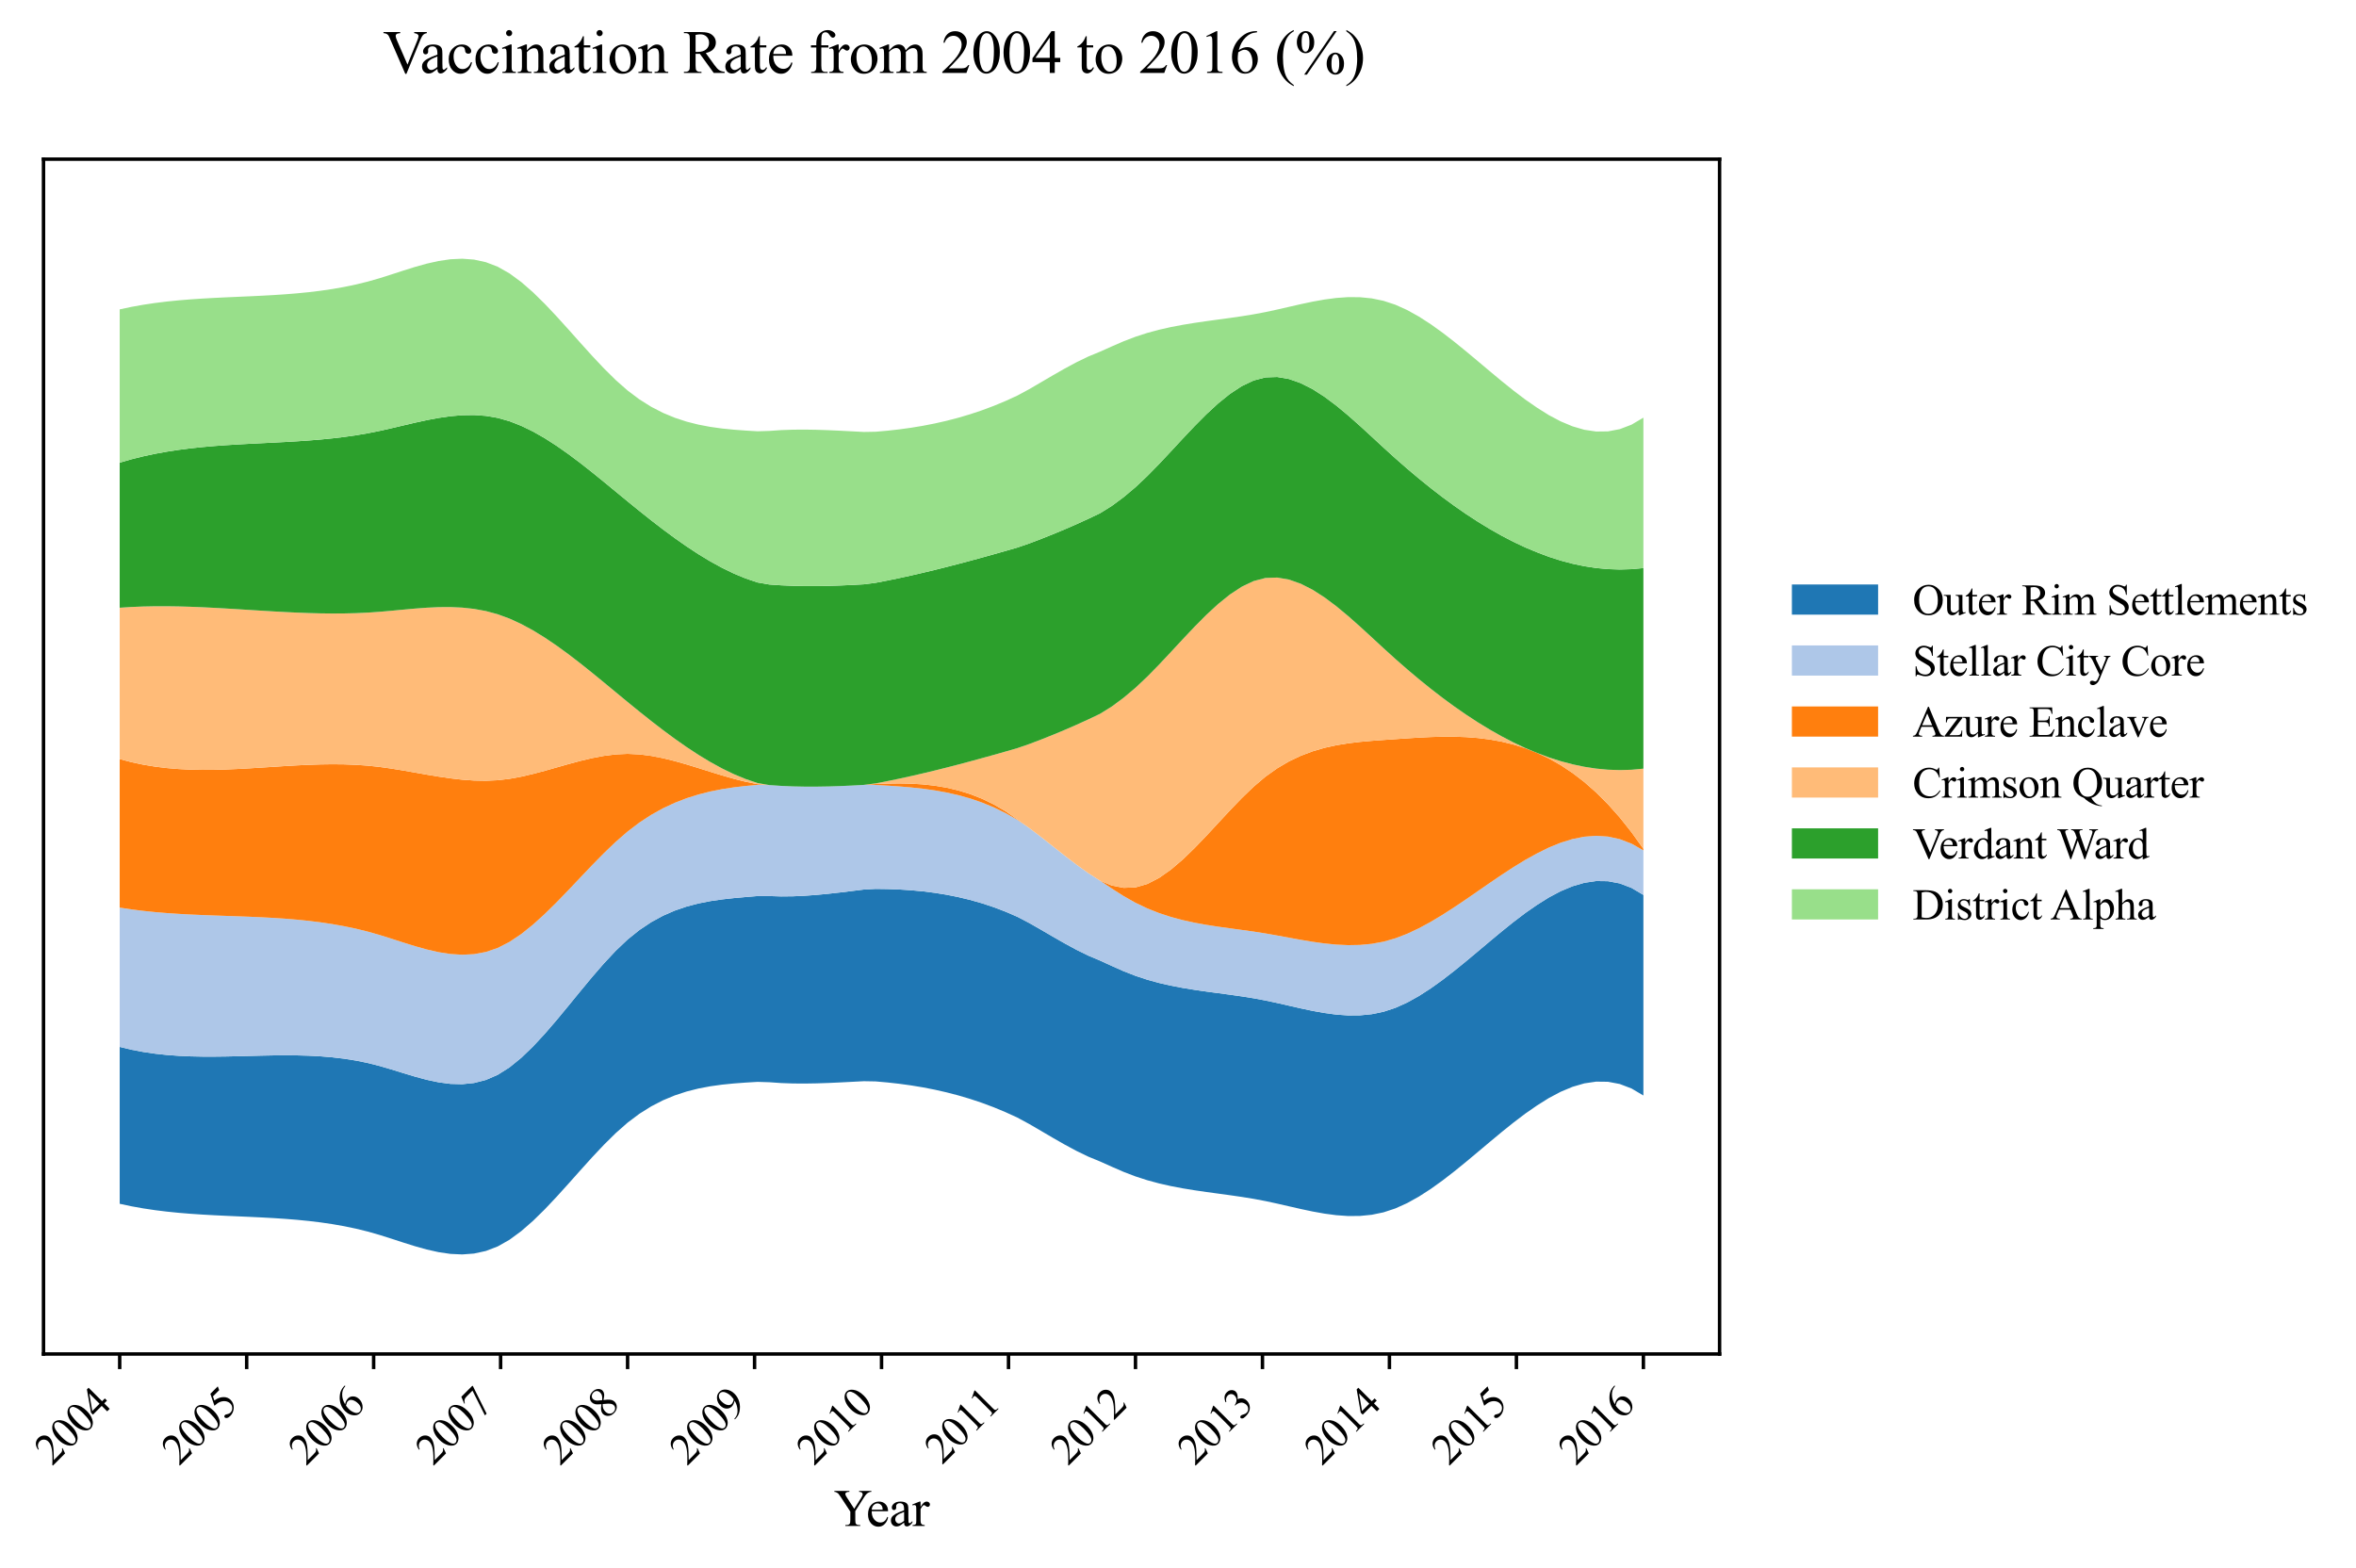 <?xml version="1.0" encoding="utf-8" standalone="no"?>
<!DOCTYPE svg PUBLIC "-//W3C//DTD SVG 1.1//EN"
  "http://www.w3.org/Graphics/SVG/1.1/DTD/svg11.dtd">
<svg xmlns:xlink="http://www.w3.org/1999/xlink" width="546.524pt" height="363.785pt" viewBox="0 0 546.524 363.785" xmlns="http://www.w3.org/2000/svg" version="1.1">
 <defs>
  <style type="text/css">*{stroke-linejoin: round; stroke-linecap: butt}</style>
 </defs>
 <g id="figure_1">
  <g id="patch_1">
   <path d="M 0 363.785 
L 546.524 363.785 
L 546.524 0 
L 0 0 
z
" style="fill: #ffffff"/>
  </g>
  <g id="axes_1">
   <g id="patch_2">
    <path d="M 10.092 314.121 
L 398.892 314.121 
L 398.892 36.921 
L 10.092 36.921 
z
" style="fill: #ffffff"/>
   </g>
   <g id="FillBetweenPolyCollection_1">
    <path d="M 27.765 242.877 
L 27.765 279.27 
L 30.505 279.853 
L 33.245 280.343 
L 35.985 280.752 
L 38.724 281.09 
L 41.464 281.367 
L 44.204 281.592 
L 46.944 281.776 
L 49.684 281.929 
L 52.424 282.062 
L 55.164 282.184 
L 57.904 282.305 
L 60.644 282.436 
L 63.384 282.586 
L 66.124 282.767 
L 68.864 282.987 
L 71.604 283.258 
L 74.344 283.588 
L 77.084 283.989 
L 79.824 284.47 
L 82.564 285.042 
L 85.304 285.715 
L 88.044 286.497 
L 90.784 287.363 
L 93.524 288.256 
L 96.264 289.115 
L 99.004 289.881 
L 101.744 290.494 
L 104.483 290.894 
L 107.223 291.021 
L 109.963 290.816 
L 112.703 290.219 
L 115.443 289.17 
L 118.183 287.62 
L 120.923 285.606 
L 123.663 283.213 
L 126.403 280.523 
L 129.143 277.621 
L 131.883 274.591 
L 134.623 271.516 
L 137.363 268.481 
L 140.103 265.568 
L 142.843 262.863 
L 145.583 260.448 
L 148.323 258.388 
L 151.063 256.67 
L 153.803 255.258 
L 156.543 254.12 
L 159.283 253.222 
L 162.023 252.53 
L 164.763 252.011 
L 167.502 251.631 
L 170.242 251.356 
L 172.982 251.153 
L 175.722 250.988 
L 178.462 251.071 
L 181.202 251.262 
L 183.942 251.359 
L 186.682 251.378 
L 189.422 251.333 
L 192.162 251.242 
L 194.902 251.117 
L 197.642 250.976 
L 200.382 250.832 
L 203.122 250.882 
L 205.862 251.124 
L 208.602 251.431 
L 211.342 251.808 
L 214.082 252.261 
L 216.822 252.795 
L 219.562 253.416 
L 222.302 254.13 
L 225.042 254.941 
L 227.782 255.856 
L 230.522 256.88 
L 233.261 258.018 
L 236.001 259.274 
L 238.741 260.756 
L 241.481 262.352 
L 244.221 263.96 
L 246.961 265.526 
L 249.701 266.999 
L 252.441 268.326 
L 255.181 269.456 
L 257.921 270.684 
L 260.661 271.874 
L 263.401 272.921 
L 266.141 273.807 
L 268.881 274.547 
L 271.621 275.166 
L 274.361 275.688 
L 277.101 276.136 
L 279.841 276.535 
L 282.581 276.909 
L 285.321 277.282 
L 288.061 277.679 
L 290.801 278.124 
L 293.541 278.64 
L 296.281 279.23 
L 299.02 279.859 
L 301.76 280.483 
L 304.5 281.063 
L 307.24 281.555 
L 309.98 281.918 
L 312.72 282.111 
L 315.46 282.093 
L 318.2 281.82 
L 320.94 281.253 
L 323.68 280.351 
L 326.42 279.115 
L 329.16 277.59 
L 331.9 275.822 
L 334.64 273.855 
L 337.38 271.735 
L 340.12 269.508 
L 342.86 267.218 
L 345.6 264.913 
L 348.34 262.636 
L 351.08 260.435 
L 353.82 258.353 
L 356.56 256.453 
L 359.3 254.732 
L 362.039 253.283 
L 364.779 252.137 
L 367.519 251.338 
L 370.259 250.932 
L 372.999 250.965 
L 375.739 251.482 
L 378.479 252.528 
L 381.219 254.15 
L 381.219 207.617 
L 381.219 207.617 
L 378.479 205.994 
L 375.739 204.947 
L 372.999 204.43 
L 370.259 204.396 
L 367.519 204.802 
L 364.779 205.601 
L 362.039 206.748 
L 359.3 208.197 
L 356.56 209.919 
L 353.82 211.82 
L 351.08 213.902 
L 348.34 216.105 
L 345.6 218.382 
L 342.86 220.688 
L 340.12 222.978 
L 337.38 225.205 
L 334.64 227.325 
L 331.9 229.292 
L 329.16 231.06 
L 326.42 232.584 
L 323.68 233.819 
L 320.94 234.719 
L 318.2 235.285 
L 315.46 235.555 
L 312.72 235.572 
L 309.98 235.377 
L 307.24 235.012 
L 304.5 234.52 
L 301.76 233.941 
L 299.02 233.318 
L 296.281 232.692 
L 293.541 232.106 
L 290.801 231.596 
L 288.061 231.158 
L 285.321 230.769 
L 282.581 230.403 
L 279.841 230.035 
L 277.101 229.64 
L 274.361 229.193 
L 271.621 228.669 
L 268.881 228.044 
L 266.141 227.292 
L 263.401 226.388 
L 260.661 225.318 
L 257.921 224.1 
L 255.181 222.845 
L 252.441 221.689 
L 249.701 220.341 
L 246.961 218.855 
L 244.221 217.287 
L 241.481 215.691 
L 238.741 214.124 
L 236.001 212.691 
L 233.261 211.506 
L 230.522 210.462 
L 227.782 209.555 
L 225.042 208.777 
L 222.302 208.119 
L 219.562 207.573 
L 216.822 207.131 
L 214.082 206.787 
L 211.342 206.531 
L 208.602 206.355 
L 205.862 206.252 
L 203.122 206.214 
L 200.382 206.367 
L 197.642 206.708 
L 194.902 207.041 
L 192.162 207.347 
L 189.422 207.61 
L 186.682 207.812 
L 183.942 207.936 
L 181.202 207.965 
L 178.462 207.88 
L 175.722 207.881 
L 172.982 208.107 
L 170.242 208.352 
L 167.502 208.655 
L 164.763 209.055 
L 162.023 209.594 
L 159.283 210.311 
L 156.543 211.246 
L 153.803 212.439 
L 151.063 213.929 
L 148.323 215.758 
L 145.583 217.964 
L 142.843 220.566 
L 140.103 223.493 
L 137.363 226.655 
L 134.623 229.959 
L 131.883 233.313 
L 129.143 236.626 
L 126.403 239.806 
L 123.663 242.76 
L 120.923 245.398 
L 118.183 247.627 
L 115.443 249.356 
L 112.703 250.543 
L 109.963 251.244 
L 107.223 251.524 
L 104.483 251.451 
L 101.744 251.09 
L 99.004 250.509 
L 96.264 249.772 
L 93.524 248.948 
L 90.784 248.101 
L 88.044 247.299 
L 85.304 246.605 
L 82.564 246.048 
L 79.824 245.614 
L 77.084 245.29 
L 74.344 245.062 
L 71.604 244.918 
L 68.864 244.843 
L 66.124 244.825 
L 63.384 244.848 
L 60.644 244.901 
L 57.904 244.97 
L 55.164 245.04 
L 52.424 245.099 
L 49.684 245.132 
L 46.944 245.127 
L 44.204 245.07 
L 41.464 244.948 
L 38.724 244.746 
L 35.985 244.452 
L 33.245 244.051 
L 30.505 243.531 
L 27.765 242.877 
z
" clip-path="url(#p691b15f897)" style="fill: #1f77b4"/>
   </g>
   <g id="FillBetweenPolyCollection_2">
    <path d="M 27.765 210.56 
L 27.765 242.877 
L 30.505 243.531 
L 33.245 244.051 
L 35.985 244.452 
L 38.724 244.746 
L 41.464 244.948 
L 44.204 245.07 
L 46.944 245.127 
L 49.684 245.132 
L 52.424 245.099 
L 55.164 245.04 
L 57.904 244.97 
L 60.644 244.901 
L 63.384 244.848 
L 66.124 244.825 
L 68.864 244.843 
L 71.604 244.918 
L 74.344 245.062 
L 77.084 245.29 
L 79.824 245.614 
L 82.564 246.048 
L 85.304 246.605 
L 88.044 247.299 
L 90.784 248.101 
L 93.524 248.948 
L 96.264 249.772 
L 99.004 250.509 
L 101.744 251.09 
L 104.483 251.451 
L 107.223 251.524 
L 109.963 251.244 
L 112.703 250.543 
L 115.443 249.356 
L 118.183 247.627 
L 120.923 245.398 
L 123.663 242.76 
L 126.403 239.806 
L 129.143 236.626 
L 131.883 233.313 
L 134.623 229.959 
L 137.363 226.655 
L 140.103 223.493 
L 142.843 220.566 
L 145.583 217.964 
L 148.323 215.758 
L 151.063 213.929 
L 153.803 212.439 
L 156.543 211.246 
L 159.283 210.311 
L 162.023 209.594 
L 164.763 209.055 
L 167.502 208.655 
L 170.242 208.352 
L 172.982 208.107 
L 175.722 207.881 
L 178.462 207.88 
L 181.202 207.965 
L 183.942 207.936 
L 186.682 207.812 
L 189.422 207.61 
L 192.162 207.347 
L 194.902 207.041 
L 197.642 206.708 
L 200.382 206.367 
L 203.122 206.214 
L 205.862 206.252 
L 208.602 206.355 
L 211.342 206.531 
L 214.082 206.787 
L 216.822 207.131 
L 219.562 207.573 
L 222.302 208.119 
L 225.042 208.777 
L 227.782 209.555 
L 230.522 210.462 
L 233.261 211.506 
L 236.001 212.691 
L 238.741 214.124 
L 241.481 215.691 
L 244.221 217.287 
L 246.961 218.855 
L 249.701 220.341 
L 252.441 221.689 
L 255.181 222.845 
L 257.921 224.1 
L 260.661 225.318 
L 263.401 226.388 
L 266.141 227.292 
L 268.881 228.044 
L 271.621 228.669 
L 274.361 229.193 
L 277.101 229.64 
L 279.841 230.035 
L 282.581 230.403 
L 285.321 230.769 
L 288.061 231.158 
L 290.801 231.596 
L 293.541 232.106 
L 296.281 232.692 
L 299.02 233.318 
L 301.76 233.941 
L 304.5 234.52 
L 307.24 235.012 
L 309.98 235.377 
L 312.72 235.572 
L 315.46 235.555 
L 318.2 235.285 
L 320.94 234.719 
L 323.68 233.819 
L 326.42 232.584 
L 329.16 231.06 
L 331.9 229.292 
L 334.64 227.325 
L 337.38 225.205 
L 340.12 222.978 
L 342.86 220.688 
L 345.6 218.382 
L 348.34 216.105 
L 351.08 213.902 
L 353.82 211.82 
L 356.56 209.919 
L 359.3 208.197 
L 362.039 206.748 
L 364.779 205.601 
L 367.519 204.802 
L 370.259 204.396 
L 372.999 204.43 
L 375.739 204.947 
L 378.479 205.994 
L 381.219 207.617 
L 381.219 197.278 
L 381.219 197.278 
L 378.479 195.728 
L 375.739 194.675 
L 372.999 194.08 
L 370.259 193.903 
L 367.519 194.107 
L 364.779 194.654 
L 362.039 195.503 
L 359.3 196.618 
L 356.56 197.975 
L 353.82 199.488 
L 351.08 201.166 
L 348.34 202.955 
L 345.6 204.817 
L 342.86 206.712 
L 340.12 208.602 
L 337.38 210.448 
L 334.64 212.213 
L 331.9 213.857 
L 329.16 215.342 
L 326.42 216.629 
L 323.68 217.681 
L 320.94 218.459 
L 318.2 218.961 
L 315.46 219.22 
L 312.72 219.268 
L 309.98 219.14 
L 307.24 218.87 
L 304.5 218.489 
L 301.76 218.033 
L 299.02 217.535 
L 296.281 217.028 
L 293.541 216.545 
L 290.801 216.117 
L 288.061 215.734 
L 285.321 215.365 
L 282.581 214.982 
L 279.841 214.556 
L 277.101 214.057 
L 274.361 213.455 
L 271.621 212.721 
L 268.881 211.825 
L 266.141 210.739 
L 263.401 209.432 
L 260.661 207.888 
L 257.921 206.139 
L 255.181 204.309 
L 252.441 202.55 
L 249.701 200.586 
L 246.961 198.487 
L 244.221 196.323 
L 241.481 194.164 
L 238.741 192.08 
L 236.001 190.193 
L 233.261 188.633 
L 230.522 187.298 
L 227.782 186.173 
L 225.042 185.236 
L 222.302 184.469 
L 219.562 183.85 
L 216.822 183.358 
L 214.082 182.974 
L 211.342 182.677 
L 208.602 182.445 
L 205.862 182.26 
L 203.122 182.1 
L 200.382 182.091 
L 197.642 182.24 
L 194.902 182.362 
L 192.162 182.449 
L 189.422 182.495 
L 186.682 182.493 
L 183.942 182.437 
L 181.202 182.319 
L 178.462 182.134 
L 175.722 182.09 
L 172.982 182.335 
L 170.242 182.656 
L 167.502 183.076 
L 164.763 183.62 
L 162.023 184.311 
L 159.283 185.174 
L 156.543 186.232 
L 153.803 187.511 
L 151.063 189.033 
L 148.323 190.824 
L 145.583 192.906 
L 142.843 195.288 
L 140.103 197.91 
L 137.363 200.698 
L 134.623 203.576 
L 131.883 206.469 
L 129.143 209.301 
L 126.403 211.998 
L 123.663 214.483 
L 120.923 216.682 
L 118.183 218.518 
L 115.443 219.918 
L 112.703 220.848 
L 109.963 221.354 
L 107.223 221.493 
L 104.483 221.321 
L 101.744 220.894 
L 99.004 220.268 
L 96.264 219.5 
L 93.524 218.645 
L 90.784 217.76 
L 88.044 216.9 
L 85.304 216.122 
L 82.564 215.447 
L 79.824 214.87 
L 77.084 214.381 
L 74.344 213.971 
L 71.604 213.631 
L 68.864 213.353 
L 66.124 213.127 
L 63.384 212.946 
L 60.644 212.799 
L 57.904 212.679 
L 55.164 212.576 
L 52.424 212.482 
L 49.684 212.387 
L 46.944 212.283 
L 44.204 212.162 
L 41.464 212.013 
L 38.724 211.829 
L 35.985 211.601 
L 33.245 211.319 
L 30.505 210.975 
L 27.765 210.56 
z
" clip-path="url(#p691b15f897)" style="fill: #aec7e8"/>
   </g>
   <g id="FillBetweenPolyCollection_3">
    <path d="M 27.765 176.098 
L 27.765 210.56 
L 30.505 210.975 
L 33.245 211.319 
L 35.985 211.601 
L 38.724 211.829 
L 41.464 212.013 
L 44.204 212.162 
L 46.944 212.283 
L 49.684 212.387 
L 52.424 212.482 
L 55.164 212.576 
L 57.904 212.679 
L 60.644 212.799 
L 63.384 212.946 
L 66.124 213.127 
L 68.864 213.353 
L 71.604 213.631 
L 74.344 213.971 
L 77.084 214.381 
L 79.824 214.87 
L 82.564 215.447 
L 85.304 216.122 
L 88.044 216.9 
L 90.784 217.76 
L 93.524 218.645 
L 96.264 219.5 
L 99.004 220.268 
L 101.744 220.894 
L 104.483 221.321 
L 107.223 221.493 
L 109.963 221.354 
L 112.703 220.848 
L 115.443 219.918 
L 118.183 218.518 
L 120.923 216.682 
L 123.663 214.483 
L 126.403 211.998 
L 129.143 209.301 
L 131.883 206.469 
L 134.623 203.576 
L 137.363 200.698 
L 140.103 197.91 
L 142.843 195.288 
L 145.583 192.906 
L 148.323 190.824 
L 151.063 189.033 
L 153.803 187.511 
L 156.543 186.232 
L 159.283 185.174 
L 162.023 184.311 
L 164.763 183.62 
L 167.502 183.076 
L 170.242 182.656 
L 172.982 182.335 
L 175.722 182.09 
L 178.462 182.134 
L 181.202 182.319 
L 183.942 182.437 
L 186.682 182.493 
L 189.422 182.495 
L 192.162 182.449 
L 194.902 182.362 
L 197.642 182.24 
L 200.382 182.091 
L 203.122 182.1 
L 205.862 182.26 
L 208.602 182.445 
L 211.342 182.677 
L 214.082 182.974 
L 216.822 183.358 
L 219.562 183.85 
L 222.302 184.469 
L 225.042 185.236 
L 227.782 186.173 
L 230.522 187.298 
L 233.261 188.633 
L 236.001 190.193 
L 238.741 192.08 
L 241.481 194.164 
L 244.221 196.323 
L 246.961 198.487 
L 249.701 200.586 
L 252.441 202.55 
L 255.181 204.309 
L 257.921 206.139 
L 260.661 207.888 
L 263.401 209.432 
L 266.141 210.739 
L 268.881 211.825 
L 271.621 212.721 
L 274.361 213.455 
L 277.101 214.057 
L 279.841 214.556 
L 282.581 214.982 
L 285.321 215.365 
L 288.061 215.734 
L 290.801 216.117 
L 293.541 216.545 
L 296.281 217.028 
L 299.02 217.535 
L 301.76 218.033 
L 304.5 218.489 
L 307.24 218.87 
L 309.98 219.14 
L 312.72 219.268 
L 315.46 219.22 
L 318.2 218.961 
L 320.94 218.459 
L 323.68 217.681 
L 326.42 216.629 
L 329.16 215.342 
L 331.9 213.857 
L 334.64 212.213 
L 337.38 210.448 
L 340.12 208.602 
L 342.86 206.712 
L 345.6 204.817 
L 348.34 202.955 
L 351.08 201.166 
L 353.82 199.488 
L 356.56 197.975 
L 359.3 196.618 
L 362.039 195.503 
L 364.779 194.654 
L 367.519 194.107 
L 370.259 193.903 
L 372.999 194.08 
L 375.739 194.675 
L 378.479 195.728 
L 381.219 197.278 
L 381.219 196.929 
L 381.219 196.929 
L 378.479 193.101 
L 375.739 189.656 
L 372.999 186.575 
L 370.259 183.839 
L 367.519 181.428 
L 364.779 179.324 
L 362.039 177.507 
L 359.3 175.957 
L 356.56 174.673 
L 353.82 173.586 
L 351.08 172.726 
L 348.34 172.057 
L 345.6 171.56 
L 342.86 171.216 
L 340.12 171.006 
L 337.38 170.91 
L 334.64 170.909 
L 331.9 170.985 
L 329.16 171.118 
L 326.42 171.288 
L 323.68 171.477 
L 320.94 171.667 
L 318.2 171.867 
L 315.46 172.112 
L 312.72 172.44 
L 309.98 172.888 
L 307.24 173.494 
L 304.5 174.295 
L 301.76 175.328 
L 299.02 176.63 
L 296.281 178.239 
L 293.541 180.191 
L 290.801 182.515 
L 288.061 185.151 
L 285.321 187.997 
L 282.581 190.948 
L 279.841 193.901 
L 277.101 196.753 
L 274.361 199.4 
L 271.621 201.739 
L 268.881 203.665 
L 266.141 205.076 
L 263.401 205.868 
L 260.661 205.97 
L 257.921 205.444 
L 255.181 204.309 
L 252.441 202.55 
L 249.701 200.586 
L 246.961 198.487 
L 244.221 196.323 
L 241.481 194.164 
L 238.741 192.08 
L 236.001 190.092 
L 233.261 188.208 
L 230.522 186.613 
L 227.782 185.29 
L 225.042 184.218 
L 222.302 183.372 
L 219.562 182.731 
L 216.822 182.271 
L 214.082 181.97 
L 211.342 181.803 
L 208.602 181.749 
L 205.862 181.785 
L 203.122 181.887 
L 200.382 182.091 
L 197.642 182.24 
L 194.902 182.362 
L 192.162 182.449 
L 189.422 182.495 
L 186.682 182.493 
L 183.942 182.437 
L 181.202 182.319 
L 178.462 182.134 
L 175.722 181.918 
L 172.982 181.369 
L 170.242 180.681 
L 167.502 179.895 
L 164.763 179.051 
L 162.023 178.188 
L 159.283 177.348 
L 156.543 176.57 
L 153.803 175.895 
L 151.063 175.363 
L 148.323 175.014 
L 145.583 174.888 
L 142.843 175.012 
L 140.103 175.356 
L 137.363 175.874 
L 134.623 176.523 
L 131.883 177.259 
L 129.143 178.037 
L 126.403 178.812 
L 123.663 179.541 
L 120.923 180.18 
L 118.183 180.683 
L 115.443 181.006 
L 112.703 181.13 
L 109.963 181.079 
L 107.223 180.881 
L 104.483 180.568 
L 101.744 180.169 
L 99.004 179.713 
L 96.264 179.23 
L 93.524 178.75 
L 90.784 178.303 
L 88.044 177.919 
L 85.304 177.626 
L 82.564 177.433 
L 79.824 177.329 
L 77.084 177.302 
L 74.344 177.34 
L 71.604 177.43 
L 68.864 177.561 
L 66.124 177.719 
L 63.384 177.894 
L 60.644 178.073 
L 57.904 178.243 
L 55.164 178.393 
L 52.424 178.51 
L 49.684 178.583 
L 46.944 178.599 
L 44.204 178.546 
L 41.464 178.412 
L 38.724 178.184 
L 35.985 177.851 
L 33.245 177.401 
L 30.505 176.82 
L 27.765 176.098 
z
" clip-path="url(#p691b15f897)" style="fill: #ff7f0e"/>
   </g>
   <g id="FillBetweenPolyCollection_4">
    <path d="M 27.765 140.989 
L 27.765 176.098 
L 30.505 176.82 
L 33.245 177.401 
L 35.985 177.851 
L 38.724 178.184 
L 41.464 178.412 
L 44.204 178.546 
L 46.944 178.599 
L 49.684 178.583 
L 52.424 178.51 
L 55.164 178.393 
L 57.904 178.243 
L 60.644 178.073 
L 63.384 177.894 
L 66.124 177.719 
L 68.864 177.561 
L 71.604 177.43 
L 74.344 177.34 
L 77.084 177.302 
L 79.824 177.329 
L 82.564 177.433 
L 85.304 177.626 
L 88.044 177.919 
L 90.784 178.303 
L 93.524 178.75 
L 96.264 179.23 
L 99.004 179.713 
L 101.744 180.169 
L 104.483 180.568 
L 107.223 180.881 
L 109.963 181.079 
L 112.703 181.13 
L 115.443 181.006 
L 118.183 180.683 
L 120.923 180.18 
L 123.663 179.541 
L 126.403 178.812 
L 129.143 178.037 
L 131.883 177.259 
L 134.623 176.523 
L 137.363 175.874 
L 140.103 175.356 
L 142.843 175.012 
L 145.583 174.888 
L 148.323 175.014 
L 151.063 175.363 
L 153.803 175.895 
L 156.543 176.57 
L 159.283 177.348 
L 162.023 178.188 
L 164.763 179.051 
L 167.502 179.895 
L 170.242 180.681 
L 172.982 181.369 
L 175.722 181.918 
L 178.462 182.134 
L 181.202 182.319 
L 183.942 182.437 
L 186.682 182.493 
L 189.422 182.495 
L 192.162 182.449 
L 194.902 182.362 
L 197.642 182.24 
L 200.382 182.091 
L 203.122 181.887 
L 205.862 181.785 
L 208.602 181.749 
L 211.342 181.803 
L 214.082 181.97 
L 216.822 182.271 
L 219.562 182.731 
L 222.302 183.372 
L 225.042 184.218 
L 227.782 185.29 
L 230.522 186.613 
L 233.261 188.208 
L 236.001 190.092 
L 238.741 192.08 
L 241.481 194.164 
L 244.221 196.323 
L 246.961 198.487 
L 249.701 200.586 
L 252.441 202.55 
L 255.181 204.309 
L 257.921 205.444 
L 260.661 205.97 
L 263.401 205.868 
L 266.141 205.076 
L 268.881 203.665 
L 271.621 201.739 
L 274.361 199.4 
L 277.101 196.753 
L 279.841 193.901 
L 282.581 190.948 
L 285.321 187.997 
L 288.061 185.151 
L 290.801 182.515 
L 293.541 180.191 
L 296.281 178.239 
L 299.02 176.63 
L 301.76 175.328 
L 304.5 174.295 
L 307.24 173.494 
L 309.98 172.888 
L 312.72 172.44 
L 315.46 172.112 
L 318.2 171.867 
L 320.94 171.667 
L 323.68 171.477 
L 326.42 171.288 
L 329.16 171.118 
L 331.9 170.985 
L 334.64 170.909 
L 337.38 170.91 
L 340.12 171.006 
L 342.86 171.216 
L 345.6 171.56 
L 348.34 172.057 
L 351.08 172.726 
L 353.82 173.586 
L 356.56 174.673 
L 359.3 175.957 
L 362.039 177.507 
L 364.779 179.324 
L 367.519 181.428 
L 370.259 183.839 
L 372.999 186.575 
L 375.739 189.656 
L 378.479 193.101 
L 381.219 196.929 
L 381.219 178.325 
L 381.219 178.325 
L 378.479 178.577 
L 375.739 178.655 
L 372.999 178.563 
L 370.259 178.306 
L 367.519 177.887 
L 364.779 177.312 
L 362.039 176.584 
L 359.3 175.708 
L 356.56 174.673 
L 353.82 173.531 
L 351.08 172.238 
L 348.34 170.814 
L 345.6 169.265 
L 342.86 167.594 
L 340.12 165.806 
L 337.38 163.905 
L 334.64 161.895 
L 331.9 159.782 
L 329.16 157.569 
L 326.42 155.26 
L 323.68 152.861 
L 320.94 150.377 
L 318.2 147.844 
L 315.46 145.33 
L 312.72 142.902 
L 309.98 140.629 
L 307.24 138.581 
L 304.5 136.824 
L 301.76 135.427 
L 299.02 134.46 
L 296.281 133.989 
L 293.541 134.085 
L 290.801 134.803 
L 288.061 136.106 
L 285.321 137.905 
L 282.581 140.112 
L 279.841 142.639 
L 277.101 145.397 
L 274.361 148.297 
L 271.621 151.251 
L 268.881 154.171 
L 266.141 156.968 
L 263.401 159.554 
L 260.661 161.859 
L 257.921 163.891 
L 255.181 165.599 
L 252.441 166.902 
L 249.701 168.149 
L 246.961 169.342 
L 244.221 170.483 
L 241.481 171.574 
L 238.741 172.615 
L 236.001 173.56 
L 233.261 174.349 
L 230.522 175.125 
L 227.782 175.888 
L 225.042 176.635 
L 222.302 177.364 
L 219.562 178.071 
L 216.822 178.756 
L 214.082 179.414 
L 211.342 180.045 
L 208.602 180.644 
L 205.862 181.21 
L 203.122 181.74 
L 200.382 182.091 
L 197.642 182.24 
L 194.902 182.362 
L 192.162 182.449 
L 189.422 182.495 
L 186.682 182.493 
L 183.942 182.437 
L 181.202 182.319 
L 178.462 182.134 
L 175.722 181.658 
L 172.982 180.733 
L 170.242 179.599 
L 167.502 178.272 
L 164.763 176.771 
L 162.023 175.112 
L 159.283 173.314 
L 156.543 171.394 
L 153.803 169.37 
L 151.063 167.26 
L 148.323 165.081 
L 145.583 162.85 
L 142.843 160.588 
L 140.103 158.322 
L 137.363 156.08 
L 134.623 153.891 
L 131.883 151.785 
L 129.143 149.79 
L 126.403 147.935 
L 123.663 146.249 
L 120.923 144.762 
L 118.183 143.502 
L 115.443 142.497 
L 112.703 141.758 
L 109.963 141.257 
L 107.223 140.96 
L 104.483 140.837 
L 101.744 140.855 
L 99.004 140.982 
L 96.264 141.186 
L 93.524 141.434 
L 90.784 141.694 
L 88.044 141.934 
L 85.304 142.123 
L 82.564 142.247 
L 79.824 142.313 
L 77.084 142.327 
L 74.344 142.296 
L 71.604 142.225 
L 68.864 142.121 
L 66.124 141.99 
L 63.384 141.84 
L 60.644 141.676 
L 57.904 141.505 
L 55.164 141.333 
L 52.424 141.167 
L 49.684 141.013 
L 46.944 140.878 
L 44.204 140.767 
L 41.464 140.688 
L 38.724 140.647 
L 35.985 140.65 
L 33.245 140.704 
L 30.505 140.815 
L 27.765 140.989 
z
" clip-path="url(#p691b15f897)" style="fill: #ffbb78"/>
   </g>
   <g id="FillBetweenPolyCollection_5">
    <path d="M 27.765 107.332 
L 27.765 140.989 
L 30.505 140.815 
L 33.245 140.704 
L 35.985 140.65 
L 38.724 140.647 
L 41.464 140.688 
L 44.204 140.767 
L 46.944 140.878 
L 49.684 141.013 
L 52.424 141.167 
L 55.164 141.333 
L 57.904 141.505 
L 60.644 141.676 
L 63.384 141.84 
L 66.124 141.99 
L 68.864 142.121 
L 71.604 142.225 
L 74.344 142.296 
L 77.084 142.327 
L 79.824 142.313 
L 82.564 142.247 
L 85.304 142.123 
L 88.044 141.934 
L 90.784 141.694 
L 93.524 141.434 
L 96.264 141.186 
L 99.004 140.982 
L 101.744 140.855 
L 104.483 140.837 
L 107.223 140.96 
L 109.963 141.257 
L 112.703 141.758 
L 115.443 142.497 
L 118.183 143.502 
L 120.923 144.762 
L 123.663 146.249 
L 126.403 147.935 
L 129.143 149.79 
L 131.883 151.785 
L 134.623 153.891 
L 137.363 156.08 
L 140.103 158.322 
L 142.843 160.588 
L 145.583 162.85 
L 148.323 165.081 
L 151.063 167.26 
L 153.803 169.37 
L 156.543 171.394 
L 159.283 173.314 
L 162.023 175.112 
L 164.763 176.771 
L 167.502 178.272 
L 170.242 179.599 
L 172.982 180.733 
L 175.722 181.658 
L 178.462 182.134 
L 181.202 182.319 
L 183.942 182.437 
L 186.682 182.493 
L 189.422 182.495 
L 192.162 182.449 
L 194.902 182.362 
L 197.642 182.24 
L 200.382 182.091 
L 203.122 181.74 
L 205.862 181.21 
L 208.602 180.644 
L 211.342 180.045 
L 214.082 179.414 
L 216.822 178.756 
L 219.562 178.071 
L 222.302 177.364 
L 225.042 176.635 
L 227.782 175.888 
L 230.522 175.125 
L 233.261 174.349 
L 236.001 173.56 
L 238.741 172.615 
L 241.481 171.574 
L 244.221 170.483 
L 246.961 169.342 
L 249.701 168.149 
L 252.441 166.902 
L 255.181 165.599 
L 257.921 163.891 
L 260.661 161.859 
L 263.401 159.554 
L 266.141 156.968 
L 268.881 154.171 
L 271.621 151.251 
L 274.361 148.297 
L 277.101 145.397 
L 279.841 142.639 
L 282.581 140.112 
L 285.321 137.905 
L 288.061 136.106 
L 290.801 134.803 
L 293.541 134.085 
L 296.281 133.989 
L 299.02 134.46 
L 301.76 135.427 
L 304.5 136.824 
L 307.24 138.581 
L 309.98 140.629 
L 312.72 142.902 
L 315.46 145.33 
L 318.2 147.844 
L 320.94 150.377 
L 323.68 152.861 
L 326.42 155.26 
L 329.16 157.569 
L 331.9 159.782 
L 334.64 161.895 
L 337.38 163.905 
L 340.12 165.806 
L 342.86 167.594 
L 345.6 169.265 
L 348.34 170.814 
L 351.08 172.238 
L 353.82 173.531 
L 356.56 174.673 
L 359.3 175.708 
L 362.039 176.584 
L 364.779 177.312 
L 367.519 177.887 
L 370.259 178.306 
L 372.999 178.563 
L 375.739 178.655 
L 378.479 178.577 
L 381.219 178.325 
L 381.219 131.792 
L 381.219 131.792 
L 378.479 132.044 
L 375.739 132.122 
L 372.999 132.03 
L 370.259 131.773 
L 367.519 131.354 
L 364.779 130.779 
L 362.039 130.051 
L 359.3 129.176 
L 356.56 128.14 
L 353.82 126.998 
L 351.08 125.705 
L 348.34 124.282 
L 345.6 122.732 
L 342.86 121.061 
L 340.12 119.273 
L 337.38 117.372 
L 334.64 115.363 
L 331.9 113.249 
L 329.16 111.036 
L 326.42 108.728 
L 323.68 106.329 
L 320.94 103.844 
L 318.2 101.312 
L 315.46 98.797 
L 312.72 96.369 
L 309.98 94.097 
L 307.24 92.048 
L 304.5 90.291 
L 301.76 88.895 
L 299.02 87.927 
L 296.281 87.457 
L 293.541 87.552 
L 290.801 88.27 
L 288.061 89.573 
L 285.321 91.373 
L 282.581 93.58 
L 279.841 96.106 
L 277.101 98.864 
L 274.361 101.764 
L 271.621 104.718 
L 268.881 107.638 
L 266.141 110.435 
L 263.401 113.021 
L 260.661 115.326 
L 257.921 117.358 
L 255.181 119.067 
L 252.441 120.37 
L 249.701 121.617 
L 246.961 122.81 
L 244.221 123.951 
L 241.481 125.041 
L 238.741 126.083 
L 236.001 127.027 
L 233.261 127.816 
L 230.522 128.592 
L 227.782 129.355 
L 225.042 130.102 
L 222.302 130.83 
L 219.562 131.538 
L 216.822 132.223 
L 214.082 132.881 
L 211.342 133.512 
L 208.602 134.111 
L 205.862 134.677 
L 203.122 135.207 
L 200.382 135.558 
L 197.642 135.708 
L 194.902 135.831 
L 192.162 135.918 
L 189.422 135.965 
L 186.682 135.963 
L 183.942 135.906 
L 181.202 135.789 
L 178.462 135.602 
L 175.722 135.125 
L 172.982 134.2 
L 170.242 133.064 
L 167.502 131.735 
L 164.763 130.232 
L 162.023 128.573 
L 159.283 126.774 
L 156.543 124.854 
L 153.803 122.83 
L 151.063 120.721 
L 148.323 118.544 
L 145.583 116.318 
L 142.843 114.062 
L 140.103 111.806 
L 137.363 109.584 
L 134.623 107.428 
L 131.883 105.372 
L 129.143 103.447 
L 126.403 101.687 
L 123.663 100.124 
L 120.923 98.791 
L 118.183 97.721 
L 115.443 96.947 
L 112.703 96.479 
L 109.963 96.283 
L 107.223 96.322 
L 104.483 96.558 
L 101.744 96.952 
L 99.004 97.467 
L 96.264 98.064 
L 93.524 98.706 
L 90.784 99.354 
L 88.044 99.97 
L 85.304 100.518 
L 82.564 100.982 
L 79.824 101.372 
L 77.084 101.697 
L 74.344 101.967 
L 71.604 102.191 
L 68.864 102.379 
L 66.124 102.54 
L 63.384 102.683 
L 60.644 102.819 
L 57.904 102.957 
L 55.164 103.107 
L 52.424 103.277 
L 49.684 103.478 
L 46.944 103.719 
L 44.204 104.01 
L 41.464 104.36 
L 38.724 104.779 
L 35.985 105.276 
L 33.245 105.861 
L 30.505 106.543 
L 27.765 107.332 
z
" clip-path="url(#p691b15f897)" style="fill: #2ca02c"/>
   </g>
   <g id="FillBetweenPolyCollection_6">
    <path d="M 27.765 71.772 
L 27.765 107.332 
L 30.505 106.543 
L 33.245 105.861 
L 35.985 105.276 
L 38.724 104.779 
L 41.464 104.36 
L 44.204 104.01 
L 46.944 103.719 
L 49.684 103.478 
L 52.424 103.277 
L 55.164 103.107 
L 57.904 102.957 
L 60.644 102.819 
L 63.384 102.683 
L 66.124 102.54 
L 68.864 102.379 
L 71.604 102.191 
L 74.344 101.967 
L 77.084 101.697 
L 79.824 101.372 
L 82.564 100.982 
L 85.304 100.518 
L 88.044 99.97 
L 90.784 99.354 
L 93.524 98.706 
L 96.264 98.064 
L 99.004 97.467 
L 101.744 96.952 
L 104.483 96.558 
L 107.223 96.322 
L 109.963 96.283 
L 112.703 96.479 
L 115.443 96.947 
L 118.183 97.721 
L 120.923 98.791 
L 123.663 100.124 
L 126.403 101.687 
L 129.143 103.447 
L 131.883 105.372 
L 134.623 107.428 
L 137.363 109.584 
L 140.103 111.806 
L 142.843 114.062 
L 145.583 116.318 
L 148.323 118.544 
L 151.063 120.721 
L 153.803 122.83 
L 156.543 124.854 
L 159.283 126.774 
L 162.023 128.573 
L 164.763 130.232 
L 167.502 131.735 
L 170.242 133.064 
L 172.982 134.2 
L 175.722 135.125 
L 178.462 135.602 
L 181.202 135.789 
L 183.942 135.906 
L 186.682 135.963 
L 189.422 135.965 
L 192.162 135.918 
L 194.902 135.831 
L 197.642 135.708 
L 200.382 135.558 
L 203.122 135.207 
L 205.862 134.677 
L 208.602 134.111 
L 211.342 133.512 
L 214.082 132.881 
L 216.822 132.223 
L 219.562 131.538 
L 222.302 130.83 
L 225.042 130.102 
L 227.782 129.355 
L 230.522 128.592 
L 233.261 127.816 
L 236.001 127.027 
L 238.741 126.083 
L 241.481 125.041 
L 244.221 123.951 
L 246.961 122.81 
L 249.701 121.617 
L 252.441 120.37 
L 255.181 119.067 
L 257.921 117.358 
L 260.661 115.326 
L 263.401 113.021 
L 266.141 110.435 
L 268.881 107.638 
L 271.621 104.718 
L 274.361 101.764 
L 277.101 98.864 
L 279.841 96.106 
L 282.581 93.58 
L 285.321 91.373 
L 288.061 89.573 
L 290.801 88.27 
L 293.541 87.552 
L 296.281 87.457 
L 299.02 87.927 
L 301.76 88.895 
L 304.5 90.291 
L 307.24 92.048 
L 309.98 94.097 
L 312.72 96.369 
L 315.46 98.797 
L 318.2 101.312 
L 320.94 103.844 
L 323.68 106.329 
L 326.42 108.728 
L 329.16 111.036 
L 331.9 113.249 
L 334.64 115.363 
L 337.38 117.372 
L 340.12 119.273 
L 342.86 121.061 
L 345.6 122.732 
L 348.34 124.282 
L 351.08 125.705 
L 353.82 126.998 
L 356.56 128.14 
L 359.3 129.176 
L 362.039 130.051 
L 364.779 130.779 
L 367.519 131.354 
L 370.259 131.773 
L 372.999 132.03 
L 375.739 132.122 
L 378.479 132.044 
L 381.219 131.792 
L 381.219 96.893 
L 381.219 96.893 
L 378.479 98.514 
L 375.739 99.561 
L 372.999 100.077 
L 370.259 100.11 
L 367.519 99.704 
L 364.779 98.906 
L 362.039 97.759 
L 359.3 96.311 
L 356.56 94.59 
L 353.82 92.69 
L 351.08 90.608 
L 348.34 88.406 
L 345.6 86.13 
L 342.86 83.824 
L 340.12 81.535 
L 337.38 79.308 
L 334.64 77.188 
L 331.9 75.221 
L 329.16 73.452 
L 326.42 71.927 
L 323.68 70.692 
L 320.94 69.79 
L 318.2 69.222 
L 315.46 68.95 
L 312.72 68.931 
L 309.98 69.124 
L 307.24 69.488 
L 304.5 69.98 
L 301.76 70.559 
L 299.02 71.184 
L 296.281 71.812 
L 293.541 72.403 
L 290.801 72.919 
L 288.061 73.363 
L 285.321 73.76 
L 282.581 74.133 
L 279.841 74.508 
L 277.101 74.907 
L 274.361 75.355 
L 271.621 75.876 
L 268.881 76.495 
L 266.141 77.235 
L 263.401 78.121 
L 260.661 79.169 
L 257.921 80.359 
L 255.181 81.586 
L 252.441 82.716 
L 249.701 84.044 
L 246.961 85.517 
L 244.221 87.083 
L 241.481 88.69 
L 238.741 90.286 
L 236.001 91.768 
L 233.261 93.024 
L 230.522 94.162 
L 227.782 95.186 
L 225.042 96.101 
L 222.302 96.913 
L 219.562 97.626 
L 216.822 98.247 
L 214.082 98.782 
L 211.342 99.235 
L 208.602 99.612 
L 205.862 99.919 
L 203.122 100.161 
L 200.382 100.21 
L 197.642 100.067 
L 194.902 99.925 
L 192.162 99.801 
L 189.422 99.709 
L 186.682 99.665 
L 183.942 99.684 
L 181.202 99.781 
L 178.462 99.971 
L 175.722 100.055 
L 172.982 99.889 
L 170.242 99.686 
L 167.502 99.411 
L 164.763 99.031 
L 162.023 98.512 
L 159.283 97.82 
L 156.543 96.922 
L 153.803 95.785 
L 151.063 94.373 
L 148.323 92.654 
L 145.583 90.595 
L 142.843 88.18 
L 140.103 85.474 
L 137.363 82.562 
L 134.623 79.526 
L 131.883 76.452 
L 129.143 73.421 
L 126.403 70.52 
L 123.663 67.83 
L 120.923 65.436 
L 118.183 63.423 
L 115.443 61.872 
L 112.703 60.823 
L 109.963 60.226 
L 107.223 60.021 
L 104.483 60.149 
L 101.744 60.549 
L 99.004 61.161 
L 96.264 61.927 
L 93.524 62.786 
L 90.784 63.679 
L 88.044 64.546 
L 85.304 65.328 
L 82.564 66 
L 79.824 66.572 
L 77.084 67.053 
L 74.344 67.454 
L 71.604 67.785 
L 68.864 68.055 
L 66.124 68.276 
L 63.384 68.456 
L 60.644 68.607 
L 57.904 68.738 
L 55.164 68.859 
L 52.424 68.981 
L 49.684 69.113 
L 46.944 69.267 
L 44.204 69.451 
L 41.464 69.676 
L 38.724 69.952 
L 35.985 70.29 
L 33.245 70.699 
L 30.505 71.19 
L 27.765 71.772 
z
" clip-path="url(#p691b15f897)" style="fill: #98df8a"/>
   </g>
   <g id="matplotlib.axis_1">
    <g id="xtick_1">
     <g id="line2d_1">
      <defs>
       <path id="m9790d2e9e9" d="M 0 0 
L 0 3.5 
" style="stroke: #000000; stroke-width: 0.8"/>
      </defs>
      <g>
       <use xlink:href="#m9790d2e9e9" x="27.765" y="314.121" style="stroke: #000000; stroke-width: 0.8"/>
      </g>
     </g>
     <g id="text_1">
      <!-- 2004 -->
      <g transform="translate(12.11 340.173) rotate(-45) scale(0.1 -0.1)">
       <defs>
        <path id="TimesNewRomanPSMT-32" d="M 2934 816 
L 2638 0 
L 138 0 
L 138 116 
Q 1241 1122 1691 1759 
Q 2141 2397 2141 2925 
Q 2141 3328 1894 3587 
Q 1647 3847 1303 3847 
Q 991 3847 742 3664 
Q 494 3481 375 3128 
L 259 3128 
Q 338 3706 661 4015 
Q 984 4325 1469 4325 
Q 1984 4325 2329 3994 
Q 2675 3663 2675 3213 
Q 2675 2891 2525 2569 
Q 2294 2063 1775 1497 
Q 997 647 803 472 
L 1909 472 
Q 2247 472 2383 497 
Q 2519 522 2628 598 
Q 2738 675 2819 816 
L 2934 816 
z
" transform="scale(0.016)"/>
        <path id="TimesNewRomanPSMT-30" d="M 231 2094 
Q 231 2819 450 3342 
Q 669 3866 1031 4122 
Q 1313 4325 1613 4325 
Q 2100 4325 2488 3828 
Q 2972 3213 2972 2159 
Q 2972 1422 2759 906 
Q 2547 391 2217 158 
Q 1888 -75 1581 -75 
Q 975 -75 572 641 
Q 231 1244 231 2094 
z
M 844 2016 
Q 844 1141 1059 588 
Q 1238 122 1591 122 
Q 1759 122 1940 273 
Q 2122 425 2216 781 
Q 2359 1319 2359 2297 
Q 2359 3022 2209 3506 
Q 2097 3866 1919 4016 
Q 1791 4119 1609 4119 
Q 1397 4119 1231 3928 
Q 1006 3669 925 3112 
Q 844 2556 844 2016 
z
" transform="scale(0.016)"/>
        <path id="TimesNewRomanPSMT-34" d="M 2978 1563 
L 2978 1119 
L 2409 1119 
L 2409 0 
L 1894 0 
L 1894 1119 
L 100 1119 
L 100 1519 
L 2066 4325 
L 2409 4325 
L 2409 1563 
L 2978 1563 
z
M 1894 1563 
L 1894 3666 
L 406 1563 
L 1894 1563 
z
" transform="scale(0.016)"/>
       </defs>
       <use xlink:href="#TimesNewRomanPSMT-32"/>
       <use xlink:href="#TimesNewRomanPSMT-30" transform="translate(50 0)"/>
       <use xlink:href="#TimesNewRomanPSMT-30" transform="translate(100 0)"/>
       <use xlink:href="#TimesNewRomanPSMT-34" transform="translate(150 0)"/>
      </g>
     </g>
    </g>
    <g id="xtick_2">
     <g id="line2d_2">
      <g>
       <use xlink:href="#m9790d2e9e9" x="57.219" y="314.121" style="stroke: #000000; stroke-width: 0.8"/>
      </g>
     </g>
     <g id="text_2">
      <!-- 2005 -->
      <g transform="translate(41.565 340.173) rotate(-45) scale(0.1 -0.1)">
       <defs>
        <path id="TimesNewRomanPSMT-35" d="M 2778 4238 
L 2534 3706 
L 1259 3706 
L 981 3138 
Q 1809 3016 2294 2522 
Q 2709 2097 2709 1522 
Q 2709 1188 2573 903 
Q 2438 619 2231 419 
Q 2025 219 1772 97 
Q 1413 -75 1034 -75 
Q 653 -75 479 54 
Q 306 184 306 341 
Q 306 428 378 495 
Q 450 563 559 563 
Q 641 563 702 538 
Q 763 513 909 409 
Q 1144 247 1384 247 
Q 1750 247 2026 523 
Q 2303 800 2303 1197 
Q 2303 1581 2056 1914 
Q 1809 2247 1375 2428 
Q 1034 2569 447 2591 
L 1259 4238 
L 2778 4238 
z
" transform="scale(0.016)"/>
       </defs>
       <use xlink:href="#TimesNewRomanPSMT-32"/>
       <use xlink:href="#TimesNewRomanPSMT-30" transform="translate(50 0)"/>
       <use xlink:href="#TimesNewRomanPSMT-30" transform="translate(100 0)"/>
       <use xlink:href="#TimesNewRomanPSMT-35" transform="translate(150 0)"/>
      </g>
     </g>
    </g>
    <g id="xtick_3">
     <g id="line2d_3">
      <g>
       <use xlink:href="#m9790d2e9e9" x="86.674" y="314.121" style="stroke: #000000; stroke-width: 0.8"/>
      </g>
     </g>
     <g id="text_3">
      <!-- 2006 -->
      <g transform="translate(71.019 340.173) rotate(-45) scale(0.1 -0.1)">
       <defs>
        <path id="TimesNewRomanPSMT-36" d="M 2869 4325 
L 2869 4209 
Q 2456 4169 2195 4045 
Q 1934 3922 1679 3669 
Q 1425 3416 1258 3105 
Q 1091 2794 978 2366 
Q 1428 2675 1881 2675 
Q 2316 2675 2634 2325 
Q 2953 1975 2953 1425 
Q 2953 894 2631 456 
Q 2244 -75 1606 -75 
Q 1172 -75 869 213 
Q 275 772 275 1663 
Q 275 2231 503 2743 
Q 731 3256 1154 3653 
Q 1578 4050 1965 4187 
Q 2353 4325 2688 4325 
L 2869 4325 
z
M 925 2138 
Q 869 1716 869 1456 
Q 869 1156 980 804 
Q 1091 453 1309 247 
Q 1469 100 1697 100 
Q 1969 100 2183 356 
Q 2397 613 2397 1088 
Q 2397 1622 2184 2012 
Q 1972 2403 1581 2403 
Q 1463 2403 1327 2353 
Q 1191 2303 925 2138 
z
" transform="scale(0.016)"/>
       </defs>
       <use xlink:href="#TimesNewRomanPSMT-32"/>
       <use xlink:href="#TimesNewRomanPSMT-30" transform="translate(50 0)"/>
       <use xlink:href="#TimesNewRomanPSMT-30" transform="translate(100 0)"/>
       <use xlink:href="#TimesNewRomanPSMT-36" transform="translate(150 0)"/>
      </g>
     </g>
    </g>
    <g id="xtick_4">
     <g id="line2d_4">
      <g>
       <use xlink:href="#m9790d2e9e9" x="116.128" y="314.121" style="stroke: #000000; stroke-width: 0.8"/>
      </g>
     </g>
     <g id="text_4">
      <!-- 2007 -->
      <g transform="translate(100.474 340.173) rotate(-45) scale(0.1 -0.1)">
       <defs>
        <path id="TimesNewRomanPSMT-37" d="M 644 4238 
L 2916 4238 
L 2916 4119 
L 1503 -88 
L 1153 -88 
L 2419 3728 
L 1253 3728 
Q 900 3728 750 3644 
Q 488 3500 328 3200 
L 238 3234 
L 644 4238 
z
" transform="scale(0.016)"/>
       </defs>
       <use xlink:href="#TimesNewRomanPSMT-32"/>
       <use xlink:href="#TimesNewRomanPSMT-30" transform="translate(50 0)"/>
       <use xlink:href="#TimesNewRomanPSMT-30" transform="translate(100 0)"/>
       <use xlink:href="#TimesNewRomanPSMT-37" transform="translate(150 0)"/>
      </g>
     </g>
    </g>
    <g id="xtick_5">
     <g id="line2d_5">
      <g>
       <use xlink:href="#m9790d2e9e9" x="145.583" y="314.121" style="stroke: #000000; stroke-width: 0.8"/>
      </g>
     </g>
     <g id="text_5">
      <!-- 2008 -->
      <g transform="translate(129.928 340.173) rotate(-45) scale(0.1 -0.1)">
       <defs>
        <path id="TimesNewRomanPSMT-38" d="M 1228 2134 
Q 725 2547 579 2797 
Q 434 3047 434 3316 
Q 434 3728 753 4026 
Q 1072 4325 1600 4325 
Q 2113 4325 2425 4047 
Q 2738 3769 2738 3413 
Q 2738 3175 2569 2928 
Q 2400 2681 1866 2347 
Q 2416 1922 2594 1678 
Q 2831 1359 2831 1006 
Q 2831 559 2490 242 
Q 2150 -75 1597 -75 
Q 994 -75 656 303 
Q 388 606 388 966 
Q 388 1247 577 1523 
Q 766 1800 1228 2134 
z
M 1719 2469 
Q 2094 2806 2194 3001 
Q 2294 3197 2294 3444 
Q 2294 3772 2109 3958 
Q 1925 4144 1606 4144 
Q 1288 4144 1088 3959 
Q 888 3775 888 3528 
Q 888 3366 970 3203 
Q 1053 3041 1206 2894 
L 1719 2469 
z
M 1375 2016 
Q 1116 1797 991 1539 
Q 866 1281 866 981 
Q 866 578 1086 336 
Q 1306 94 1647 94 
Q 1984 94 2187 284 
Q 2391 475 2391 747 
Q 2391 972 2272 1150 
Q 2050 1481 1375 2016 
z
" transform="scale(0.016)"/>
       </defs>
       <use xlink:href="#TimesNewRomanPSMT-32"/>
       <use xlink:href="#TimesNewRomanPSMT-30" transform="translate(50 0)"/>
       <use xlink:href="#TimesNewRomanPSMT-30" transform="translate(100 0)"/>
       <use xlink:href="#TimesNewRomanPSMT-38" transform="translate(150 0)"/>
      </g>
     </g>
    </g>
    <g id="xtick_6">
     <g id="line2d_6">
      <g>
       <use xlink:href="#m9790d2e9e9" x="175.037" y="314.121" style="stroke: #000000; stroke-width: 0.8"/>
      </g>
     </g>
     <g id="text_6">
      <!-- 2009 -->
      <g transform="translate(159.383 340.173) rotate(-45) scale(0.1 -0.1)">
       <defs>
        <path id="TimesNewRomanPSMT-39" d="M 338 -88 
L 338 28 
Q 744 34 1094 217 
Q 1444 400 1770 856 
Q 2097 1313 2225 1859 
Q 1734 1544 1338 1544 
Q 891 1544 572 1889 
Q 253 2234 253 2806 
Q 253 3363 572 3797 
Q 956 4325 1575 4325 
Q 2097 4325 2469 3894 
Q 2925 3359 2925 2575 
Q 2925 1869 2578 1258 
Q 2231 647 1613 244 
Q 1109 -88 516 -88 
L 338 -88 
z
M 2275 2091 
Q 2331 2497 2331 2741 
Q 2331 3044 2228 3395 
Q 2125 3747 1936 3934 
Q 1747 4122 1506 4122 
Q 1228 4122 1018 3872 
Q 809 3622 809 3128 
Q 809 2469 1088 2097 
Q 1291 1828 1588 1828 
Q 1731 1828 1928 1897 
Q 2125 1966 2275 2091 
z
" transform="scale(0.016)"/>
       </defs>
       <use xlink:href="#TimesNewRomanPSMT-32"/>
       <use xlink:href="#TimesNewRomanPSMT-30" transform="translate(50 0)"/>
       <use xlink:href="#TimesNewRomanPSMT-30" transform="translate(100 0)"/>
       <use xlink:href="#TimesNewRomanPSMT-39" transform="translate(150 0)"/>
      </g>
     </g>
    </g>
    <g id="xtick_7">
     <g id="line2d_7">
      <g>
       <use xlink:href="#m9790d2e9e9" x="204.492" y="314.121" style="stroke: #000000; stroke-width: 0.8"/>
      </g>
     </g>
     <g id="text_7">
      <!-- 2010 -->
      <g transform="translate(188.837 340.173) rotate(-45) scale(0.1 -0.1)">
       <defs>
        <path id="TimesNewRomanPSMT-31" d="M 750 3822 
L 1781 4325 
L 1884 4325 
L 1884 747 
Q 1884 391 1914 303 
Q 1944 216 2037 169 
Q 2131 122 2419 116 
L 2419 0 
L 825 0 
L 825 116 
Q 1125 122 1212 167 
Q 1300 213 1334 289 
Q 1369 366 1369 747 
L 1369 3034 
Q 1369 3497 1338 3628 
Q 1316 3728 1258 3775 
Q 1200 3822 1119 3822 
Q 1003 3822 797 3725 
L 750 3822 
z
" transform="scale(0.016)"/>
       </defs>
       <use xlink:href="#TimesNewRomanPSMT-32"/>
       <use xlink:href="#TimesNewRomanPSMT-30" transform="translate(50 0)"/>
       <use xlink:href="#TimesNewRomanPSMT-31" transform="translate(100 0)"/>
       <use xlink:href="#TimesNewRomanPSMT-30" transform="translate(150 0)"/>
      </g>
     </g>
    </g>
    <g id="xtick_8">
     <g id="line2d_8">
      <g>
       <use xlink:href="#m9790d2e9e9" x="233.946" y="314.121" style="stroke: #000000; stroke-width: 0.8"/>
      </g>
     </g>
     <g id="text_8">
      <!-- 2011 -->
      <g transform="translate(218.557 339.908) rotate(-45) scale(0.1 -0.1)">
       <use xlink:href="#TimesNewRomanPSMT-32"/>
       <use xlink:href="#TimesNewRomanPSMT-30" transform="translate(50 0)"/>
       <use xlink:href="#TimesNewRomanPSMT-31" transform="translate(100 0)"/>
       <use xlink:href="#TimesNewRomanPSMT-31" transform="translate(146.25 0)"/>
      </g>
     </g>
    </g>
    <g id="xtick_9">
     <g id="line2d_9">
      <g>
       <use xlink:href="#m9790d2e9e9" x="263.401" y="314.121" style="stroke: #000000; stroke-width: 0.8"/>
      </g>
     </g>
     <g id="text_9">
      <!-- 2012 -->
      <g transform="translate(247.746 340.173) rotate(-45) scale(0.1 -0.1)">
       <use xlink:href="#TimesNewRomanPSMT-32"/>
       <use xlink:href="#TimesNewRomanPSMT-30" transform="translate(50 0)"/>
       <use xlink:href="#TimesNewRomanPSMT-31" transform="translate(100 0)"/>
       <use xlink:href="#TimesNewRomanPSMT-32" transform="translate(150 0)"/>
      </g>
     </g>
    </g>
    <g id="xtick_10">
     <g id="line2d_10">
      <g>
       <use xlink:href="#m9790d2e9e9" x="292.856" y="314.121" style="stroke: #000000; stroke-width: 0.8"/>
      </g>
     </g>
     <g id="text_10">
      <!-- 2013 -->
      <g transform="translate(277.201 340.173) rotate(-45) scale(0.1 -0.1)">
       <defs>
        <path id="TimesNewRomanPSMT-33" d="M 325 3431 
Q 506 3859 782 4092 
Q 1059 4325 1472 4325 
Q 1981 4325 2253 3994 
Q 2459 3747 2459 3466 
Q 2459 3003 1878 2509 
Q 2269 2356 2469 2072 
Q 2669 1788 2669 1403 
Q 2669 853 2319 450 
Q 1863 -75 997 -75 
Q 569 -75 414 31 
Q 259 138 259 259 
Q 259 350 332 419 
Q 406 488 509 488 
Q 588 488 669 463 
Q 722 447 909 348 
Q 1097 250 1169 231 
Q 1284 197 1416 197 
Q 1734 197 1970 444 
Q 2206 691 2206 1028 
Q 2206 1275 2097 1509 
Q 2016 1684 1919 1775 
Q 1784 1900 1550 2001 
Q 1316 2103 1072 2103 
L 972 2103 
L 972 2197 
Q 1219 2228 1467 2375 
Q 1716 2522 1828 2728 
Q 1941 2934 1941 3181 
Q 1941 3503 1739 3701 
Q 1538 3900 1238 3900 
Q 753 3900 428 3381 
L 325 3431 
z
" transform="scale(0.016)"/>
       </defs>
       <use xlink:href="#TimesNewRomanPSMT-32"/>
       <use xlink:href="#TimesNewRomanPSMT-30" transform="translate(50 0)"/>
       <use xlink:href="#TimesNewRomanPSMT-31" transform="translate(100 0)"/>
       <use xlink:href="#TimesNewRomanPSMT-33" transform="translate(150 0)"/>
      </g>
     </g>
    </g>
    <g id="xtick_11">
     <g id="line2d_11">
      <g>
       <use xlink:href="#m9790d2e9e9" x="322.31" y="314.121" style="stroke: #000000; stroke-width: 0.8"/>
      </g>
     </g>
     <g id="text_11">
      <!-- 2014 -->
      <g transform="translate(306.655 340.173) rotate(-45) scale(0.1 -0.1)">
       <use xlink:href="#TimesNewRomanPSMT-32"/>
       <use xlink:href="#TimesNewRomanPSMT-30" transform="translate(50 0)"/>
       <use xlink:href="#TimesNewRomanPSMT-31" transform="translate(100 0)"/>
       <use xlink:href="#TimesNewRomanPSMT-34" transform="translate(150 0)"/>
      </g>
     </g>
    </g>
    <g id="xtick_12">
     <g id="line2d_12">
      <g>
       <use xlink:href="#m9790d2e9e9" x="351.765" y="314.121" style="stroke: #000000; stroke-width: 0.8"/>
      </g>
     </g>
     <g id="text_12">
      <!-- 2015 -->
      <g transform="translate(336.11 340.173) rotate(-45) scale(0.1 -0.1)">
       <use xlink:href="#TimesNewRomanPSMT-32"/>
       <use xlink:href="#TimesNewRomanPSMT-30" transform="translate(50 0)"/>
       <use xlink:href="#TimesNewRomanPSMT-31" transform="translate(100 0)"/>
       <use xlink:href="#TimesNewRomanPSMT-35" transform="translate(150 0)"/>
      </g>
     </g>
    </g>
    <g id="xtick_13">
     <g id="line2d_13">
      <g>
       <use xlink:href="#m9790d2e9e9" x="381.219" y="314.121" style="stroke: #000000; stroke-width: 0.8"/>
      </g>
     </g>
     <g id="text_13">
      <!-- 2016 -->
      <g transform="translate(365.565 340.173) rotate(-45) scale(0.1 -0.1)">
       <use xlink:href="#TimesNewRomanPSMT-32"/>
       <use xlink:href="#TimesNewRomanPSMT-30" transform="translate(50 0)"/>
       <use xlink:href="#TimesNewRomanPSMT-31" transform="translate(100 0)"/>
       <use xlink:href="#TimesNewRomanPSMT-36" transform="translate(150 0)"/>
      </g>
     </g>
    </g>
    <g id="text_14">
     <!-- Year -->
     <g transform="translate(193.434 354.018) scale(0.12 -0.12)">
      <defs>
       <path id="TimesNewRomanPSMT-59" d="M 3050 4238 
L 4528 4238 
L 4528 4122 
L 4447 4122 
Q 4366 4122 4209 4050 
Q 4053 3978 3925 3843 
Q 3797 3709 3609 3406 
L 2588 1797 
L 2588 734 
Q 2588 344 2675 247 
Q 2794 116 3050 116 
L 3188 116 
L 3188 0 
L 1388 0 
L 1388 116 
L 1538 116 
Q 1806 116 1919 278 
Q 1988 378 1988 734 
L 1988 1738 
L 825 3513 
Q 619 3825 545 3903 
Q 472 3981 241 4091 
Q 178 4122 59 4122 
L 59 4238 
L 1872 4238 
L 1872 4122 
L 1778 4122 
Q 1631 4122 1507 4053 
Q 1384 3984 1384 3847 
Q 1384 3734 1575 3441 
L 2459 2075 
L 3291 3381 
Q 3478 3675 3478 3819 
Q 3478 3906 3433 3975 
Q 3388 4044 3303 4083 
Q 3219 4122 3050 4122 
L 3050 4238 
z
" transform="scale(0.016)"/>
       <path id="TimesNewRomanPSMT-65" d="M 681 1784 
Q 678 1147 991 784 
Q 1303 422 1725 422 
Q 2006 422 2214 576 
Q 2422 731 2563 1106 
L 2659 1044 
Q 2594 616 2278 264 
Q 1963 -88 1488 -88 
Q 972 -88 605 314 
Q 238 716 238 1394 
Q 238 2128 614 2539 
Q 991 2950 1559 2950 
Q 2041 2950 2350 2633 
Q 2659 2316 2659 1784 
L 681 1784 
z
M 681 1966 
L 2006 1966 
Q 1991 2241 1941 2353 
Q 1863 2528 1708 2628 
Q 1553 2728 1384 2728 
Q 1125 2728 920 2526 
Q 716 2325 681 1966 
z
" transform="scale(0.016)"/>
       <path id="TimesNewRomanPSMT-61" d="M 1822 413 
Q 1381 72 1269 19 
Q 1100 -59 909 -59 
Q 613 -59 420 144 
Q 228 347 228 678 
Q 228 888 322 1041 
Q 450 1253 767 1440 
Q 1084 1628 1822 1897 
L 1822 2009 
Q 1822 2438 1686 2597 
Q 1550 2756 1291 2756 
Q 1094 2756 978 2650 
Q 859 2544 859 2406 
L 866 2225 
Q 866 2081 792 2003 
Q 719 1925 600 1925 
Q 484 1925 411 2006 
Q 338 2088 338 2228 
Q 338 2497 613 2722 
Q 888 2947 1384 2947 
Q 1766 2947 2009 2819 
Q 2194 2722 2281 2516 
Q 2338 2381 2338 1966 
L 2338 994 
Q 2338 584 2353 492 
Q 2369 400 2405 369 
Q 2441 338 2488 338 
Q 2538 338 2575 359 
Q 2641 400 2828 588 
L 2828 413 
Q 2478 -56 2159 -56 
Q 2006 -56 1915 50 
Q 1825 156 1822 413 
z
M 1822 616 
L 1822 1706 
Q 1350 1519 1213 1441 
Q 966 1303 859 1153 
Q 753 1003 753 825 
Q 753 600 887 451 
Q 1022 303 1197 303 
Q 1434 303 1822 616 
z
" transform="scale(0.016)"/>
       <path id="TimesNewRomanPSMT-72" d="M 1038 2947 
L 1038 2303 
Q 1397 2947 1775 2947 
Q 1947 2947 2059 2842 
Q 2172 2738 2172 2600 
Q 2172 2478 2090 2393 
Q 2009 2309 1897 2309 
Q 1788 2309 1652 2417 
Q 1516 2525 1450 2525 
Q 1394 2525 1328 2463 
Q 1188 2334 1038 2041 
L 1038 669 
Q 1038 431 1097 309 
Q 1138 225 1241 169 
Q 1344 113 1538 113 
L 1538 0 
L 72 0 
L 72 113 
Q 291 113 397 181 
Q 475 231 506 341 
Q 522 394 522 644 
L 522 1753 
Q 522 2253 501 2348 
Q 481 2444 426 2487 
Q 372 2531 291 2531 
Q 194 2531 72 2484 
L 41 2597 
L 906 2947 
L 1038 2947 
z
" transform="scale(0.016)"/>
      </defs>
      <use xlink:href="#TimesNewRomanPSMT-59"/>
      <use xlink:href="#TimesNewRomanPSMT-65" transform="translate(62.217 0)"/>
      <use xlink:href="#TimesNewRomanPSMT-61" transform="translate(106.602 0)"/>
      <use xlink:href="#TimesNewRomanPSMT-72" transform="translate(150.986 0)"/>
     </g>
    </g>
   </g>
   <g id="patch_3">
    <path d="M 10.092 314.121 
L 10.092 36.921 
" style="fill: none; stroke: #000000; stroke-width: 0.8; stroke-linejoin: miter; stroke-linecap: square"/>
   </g>
   <g id="patch_4">
    <path d="M 398.892 314.121 
L 398.892 36.921 
" style="fill: none; stroke: #000000; stroke-width: 0.8; stroke-linejoin: miter; stroke-linecap: square"/>
   </g>
   <g id="patch_5">
    <path d="M 10.092 314.121 
L 398.892 314.121 
" style="fill: none; stroke: #000000; stroke-width: 0.8; stroke-linejoin: miter; stroke-linecap: square"/>
   </g>
   <g id="patch_6">
    <path d="M 10.092 36.921 
L 398.892 36.921 
" style="fill: none; stroke: #000000; stroke-width: 0.8; stroke-linejoin: miter; stroke-linecap: square"/>
   </g>
   <g id="text_15">
    <!-- Vaccination Rate from 2004 to 2016 (%)  -->
    <g transform="translate(88.83 16.921) scale(0.14 -0.14)">
     <defs>
      <path id="TimesNewRomanPSMT-56" d="M 4544 4238 
L 4544 4122 
Q 4319 4081 4203 3978 
Q 4038 3825 3909 3509 
L 2431 -97 
L 2316 -97 
L 728 3556 
Q 606 3838 556 3900 
Q 478 3997 364 4051 
Q 250 4106 56 4122 
L 56 4238 
L 1788 4238 
L 1788 4122 
Q 1494 4094 1406 4022 
Q 1319 3950 1319 3838 
Q 1319 3681 1463 3350 
L 2541 866 
L 3541 3319 
Q 3688 3681 3688 3822 
Q 3688 3913 3597 3995 
Q 3506 4078 3291 4113 
Q 3275 4116 3238 4122 
L 3238 4238 
L 4544 4238 
z
" transform="scale(0.016)"/>
      <path id="TimesNewRomanPSMT-63" d="M 2631 1088 
Q 2516 522 2178 217 
Q 1841 -88 1431 -88 
Q 944 -88 581 321 
Q 219 731 219 1428 
Q 219 2103 620 2525 
Q 1022 2947 1584 2947 
Q 2006 2947 2278 2723 
Q 2550 2500 2550 2259 
Q 2550 2141 2473 2067 
Q 2397 1994 2259 1994 
Q 2075 1994 1981 2113 
Q 1928 2178 1911 2362 
Q 1894 2547 1784 2644 
Q 1675 2738 1481 2738 
Q 1169 2738 978 2506 
Q 725 2200 725 1697 
Q 725 1184 976 792 
Q 1228 400 1656 400 
Q 1963 400 2206 609 
Q 2378 753 2541 1131 
L 2631 1088 
z
" transform="scale(0.016)"/>
      <path id="TimesNewRomanPSMT-69" d="M 928 4444 
Q 1059 4444 1151 4351 
Q 1244 4259 1244 4128 
Q 1244 3997 1151 3903 
Q 1059 3809 928 3809 
Q 797 3809 703 3903 
Q 609 3997 609 4128 
Q 609 4259 701 4351 
Q 794 4444 928 4444 
z
M 1188 2947 
L 1188 647 
Q 1188 378 1227 289 
Q 1266 200 1342 156 
Q 1419 113 1622 113 
L 1622 0 
L 231 0 
L 231 113 
Q 441 113 512 153 
Q 584 194 626 287 
Q 669 381 669 647 
L 669 1750 
Q 669 2216 641 2353 
Q 619 2453 572 2492 
Q 525 2531 444 2531 
Q 356 2531 231 2484 
L 188 2597 
L 1050 2947 
L 1188 2947 
z
" transform="scale(0.016)"/>
      <path id="TimesNewRomanPSMT-6e" d="M 1034 2341 
Q 1538 2947 1994 2947 
Q 2228 2947 2397 2830 
Q 2566 2713 2666 2444 
Q 2734 2256 2734 1869 
L 2734 647 
Q 2734 375 2778 278 
Q 2813 200 2889 156 
Q 2966 113 3172 113 
L 3172 0 
L 1756 0 
L 1756 113 
L 1816 113 
Q 2016 113 2095 173 
Q 2175 234 2206 353 
Q 2219 400 2219 647 
L 2219 1819 
Q 2219 2209 2117 2386 
Q 2016 2563 1775 2563 
Q 1403 2563 1034 2156 
L 1034 647 
Q 1034 356 1069 288 
Q 1113 197 1189 155 
Q 1266 113 1500 113 
L 1500 0 
L 84 0 
L 84 113 
L 147 113 
Q 366 113 442 223 
Q 519 334 519 647 
L 519 1709 
Q 519 2225 495 2337 
Q 472 2450 423 2490 
Q 375 2531 294 2531 
Q 206 2531 84 2484 
L 38 2597 
L 900 2947 
L 1034 2947 
L 1034 2341 
z
" transform="scale(0.016)"/>
      <path id="TimesNewRomanPSMT-74" d="M 1031 3803 
L 1031 2863 
L 1700 2863 
L 1700 2644 
L 1031 2644 
L 1031 788 
Q 1031 509 1111 412 
Q 1191 316 1316 316 
Q 1419 316 1516 380 
Q 1613 444 1666 569 
L 1788 569 
Q 1678 263 1478 108 
Q 1278 -47 1066 -47 
Q 922 -47 784 33 
Q 647 113 581 261 
Q 516 409 516 719 
L 516 2644 
L 63 2644 
L 63 2747 
Q 234 2816 414 2980 
Q 594 3144 734 3369 
Q 806 3488 934 3803 
L 1031 3803 
z
" transform="scale(0.016)"/>
      <path id="TimesNewRomanPSMT-6f" d="M 1600 2947 
Q 2250 2947 2644 2453 
Q 2978 2031 2978 1484 
Q 2978 1100 2793 706 
Q 2609 313 2286 112 
Q 1963 -88 1566 -88 
Q 919 -88 538 428 
Q 216 863 216 1403 
Q 216 1797 411 2186 
Q 606 2575 925 2761 
Q 1244 2947 1600 2947 
z
M 1503 2744 
Q 1338 2744 1170 2645 
Q 1003 2547 900 2300 
Q 797 2053 797 1666 
Q 797 1041 1045 587 
Q 1294 134 1700 134 
Q 2003 134 2200 384 
Q 2397 634 2397 1244 
Q 2397 2006 2069 2444 
Q 1847 2744 1503 2744 
z
" transform="scale(0.016)"/>
      <path id="TimesNewRomanPSMT-20" transform="scale(0.016)"/>
      <path id="TimesNewRomanPSMT-52" d="M 4325 0 
L 3194 0 
L 1759 1981 
Q 1600 1975 1500 1975 
Q 1459 1975 1412 1976 
Q 1366 1978 1316 1981 
L 1316 750 
Q 1316 350 1403 253 
Q 1522 116 1759 116 
L 1925 116 
L 1925 0 
L 109 0 
L 109 116 
L 269 116 
Q 538 116 653 291 
Q 719 388 719 750 
L 719 3488 
Q 719 3888 631 3984 
Q 509 4122 269 4122 
L 109 4122 
L 109 4238 
L 1653 4238 
Q 2328 4238 2648 4139 
Q 2969 4041 3192 3777 
Q 3416 3513 3416 3147 
Q 3416 2756 3161 2468 
Q 2906 2181 2372 2063 
L 3247 847 
Q 3547 428 3762 290 
Q 3978 153 4325 116 
L 4325 0 
z
M 1316 2178 
Q 1375 2178 1419 2176 
Q 1463 2175 1491 2175 
Q 2097 2175 2405 2437 
Q 2713 2700 2713 3106 
Q 2713 3503 2464 3751 
Q 2216 4000 1806 4000 
Q 1625 4000 1316 3941 
L 1316 2178 
z
" transform="scale(0.016)"/>
      <path id="TimesNewRomanPSMT-66" d="M 1319 2638 
L 1319 756 
Q 1319 356 1406 250 
Q 1522 113 1716 113 
L 1975 113 
L 1975 0 
L 266 0 
L 266 113 
L 394 113 
Q 519 113 622 175 
Q 725 238 764 344 
Q 803 450 803 756 
L 803 2638 
L 247 2638 
L 247 2863 
L 803 2863 
L 803 3050 
Q 803 3478 940 3775 
Q 1078 4072 1361 4255 
Q 1644 4438 1997 4438 
Q 2325 4438 2600 4225 
Q 2781 4084 2781 3909 
Q 2781 3816 2700 3733 
Q 2619 3650 2525 3650 
Q 2453 3650 2373 3701 
Q 2294 3753 2178 3923 
Q 2063 4094 1966 4153 
Q 1869 4213 1750 4213 
Q 1606 4213 1506 4136 
Q 1406 4059 1362 3898 
Q 1319 3738 1319 3069 
L 1319 2863 
L 2056 2863 
L 2056 2638 
L 1319 2638 
z
" transform="scale(0.016)"/>
      <path id="TimesNewRomanPSMT-6d" d="M 1050 2338 
Q 1363 2650 1419 2697 
Q 1559 2816 1721 2881 
Q 1884 2947 2044 2947 
Q 2313 2947 2506 2790 
Q 2700 2634 2766 2338 
Q 3088 2713 3309 2830 
Q 3531 2947 3766 2947 
Q 3994 2947 4170 2830 
Q 4347 2713 4450 2447 
Q 4519 2266 4519 1878 
L 4519 647 
Q 4519 378 4559 278 
Q 4591 209 4675 161 
Q 4759 113 4950 113 
L 4950 0 
L 3538 0 
L 3538 113 
L 3597 113 
Q 3781 113 3884 184 
Q 3956 234 3988 344 
Q 4000 397 4000 647 
L 4000 1878 
Q 4000 2228 3916 2372 
Q 3794 2572 3525 2572 
Q 3359 2572 3192 2489 
Q 3025 2406 2788 2181 
L 2781 2147 
L 2788 2013 
L 2788 647 
Q 2788 353 2820 281 
Q 2853 209 2943 161 
Q 3034 113 3253 113 
L 3253 0 
L 1806 0 
L 1806 113 
Q 2044 113 2133 169 
Q 2222 225 2256 338 
Q 2272 391 2272 647 
L 2272 1878 
Q 2272 2228 2169 2381 
Q 2031 2581 1784 2581 
Q 1616 2581 1450 2491 
Q 1191 2353 1050 2181 
L 1050 647 
Q 1050 366 1089 281 
Q 1128 197 1204 155 
Q 1281 113 1516 113 
L 1516 0 
L 100 0 
L 100 113 
Q 297 113 375 155 
Q 453 197 493 289 
Q 534 381 534 647 
L 534 1741 
Q 534 2213 506 2350 
Q 484 2453 437 2492 
Q 391 2531 309 2531 
Q 222 2531 100 2484 
L 53 2597 
L 916 2947 
L 1050 2947 
L 1050 2338 
z
" transform="scale(0.016)"/>
      <path id="TimesNewRomanPSMT-28" d="M 1988 -1253 
L 1988 -1369 
Q 1516 -1131 1200 -813 
Q 750 -359 506 256 
Q 263 872 263 1534 
Q 263 2503 741 3301 
Q 1219 4100 1988 4444 
L 1988 4313 
Q 1603 4100 1356 3731 
Q 1109 3363 987 2797 
Q 866 2231 866 1616 
Q 866 947 969 400 
Q 1050 -31 1165 -292 
Q 1281 -553 1476 -793 
Q 1672 -1034 1988 -1253 
z
" transform="scale(0.016)"/>
      <path id="TimesNewRomanPSMT-25" d="M 4350 4334 
L 1263 -175 
L 984 -175 
L 4072 4334 
L 4350 4334 
z
M 1138 4334 
Q 1559 4334 1792 3984 
Q 2025 3634 2025 3181 
Q 2025 2638 1762 2341 
Q 1500 2044 1131 2044 
Q 884 2044 678 2180 
Q 472 2316 348 2584 
Q 225 2853 225 3181 
Q 225 3509 350 3786 
Q 475 4063 692 4198 
Q 909 4334 1138 4334 
z
M 1128 4159 
Q 969 4159 845 3971 
Q 722 3784 722 3184 
Q 722 2750 791 2522 
Q 844 2350 956 2256 
Q 1022 2200 1119 2200 
Q 1269 2200 1375 2363 
Q 1531 2603 1531 3166 
Q 1531 3759 1378 4000 
Q 1278 4159 1128 4159 
z
M 4206 2103 
Q 4428 2103 4648 1962 
Q 4869 1822 4989 1553 
Q 5109 1284 5109 963 
Q 5109 409 4843 117 
Q 4578 -175 4216 -175 
Q 3988 -175 3773 -34 
Q 3559 106 3436 367 
Q 3313 628 3313 963 
Q 3313 1291 3436 1562 
Q 3559 1834 3773 1968 
Q 3988 2103 4206 2103 
z
M 4209 1938 
Q 4059 1938 3950 1769 
Q 3809 1550 3809 941 
Q 3809 381 3953 159 
Q 4059 0 4209 0 
Q 4353 0 4466 172 
Q 4616 400 4616 956 
Q 4616 1544 4466 1778 
Q 4363 1938 4209 1938 
z
" transform="scale(0.016)"/>
      <path id="TimesNewRomanPSMT-29" d="M 144 4313 
L 144 4444 
Q 619 4209 934 3891 
Q 1381 3434 1625 2820 
Q 1869 2206 1869 1541 
Q 1869 572 1392 -226 
Q 916 -1025 144 -1369 
L 144 -1253 
Q 528 -1038 776 -670 
Q 1025 -303 1145 264 
Q 1266 831 1266 1447 
Q 1266 2113 1163 2663 
Q 1084 3094 967 3353 
Q 850 3613 656 3853 
Q 463 4094 144 4313 
z
" transform="scale(0.016)"/>
     </defs>
     <use xlink:href="#TimesNewRomanPSMT-56"/>
     <use xlink:href="#TimesNewRomanPSMT-61" transform="translate(61.092 0)"/>
     <use xlink:href="#TimesNewRomanPSMT-63" transform="translate(105.477 0)"/>
     <use xlink:href="#TimesNewRomanPSMT-63" transform="translate(149.861 0)"/>
     <use xlink:href="#TimesNewRomanPSMT-69" transform="translate(194.246 0)"/>
     <use xlink:href="#TimesNewRomanPSMT-6e" transform="translate(222.029 0)"/>
     <use xlink:href="#TimesNewRomanPSMT-61" transform="translate(272.029 0)"/>
     <use xlink:href="#TimesNewRomanPSMT-74" transform="translate(316.414 0)"/>
     <use xlink:href="#TimesNewRomanPSMT-69" transform="translate(344.197 0)"/>
     <use xlink:href="#TimesNewRomanPSMT-6f" transform="translate(371.98 0)"/>
     <use xlink:href="#TimesNewRomanPSMT-6e" transform="translate(421.98 0)"/>
     <use xlink:href="#TimesNewRomanPSMT-20" transform="translate(471.98 0)"/>
     <use xlink:href="#TimesNewRomanPSMT-52" transform="translate(496.98 0)"/>
     <use xlink:href="#TimesNewRomanPSMT-61" transform="translate(563.68 0)"/>
     <use xlink:href="#TimesNewRomanPSMT-74" transform="translate(608.064 0)"/>
     <use xlink:href="#TimesNewRomanPSMT-65" transform="translate(635.848 0)"/>
     <use xlink:href="#TimesNewRomanPSMT-20" transform="translate(680.232 0)"/>
     <use xlink:href="#TimesNewRomanPSMT-66" transform="translate(705.232 0)"/>
     <use xlink:href="#TimesNewRomanPSMT-72" transform="translate(738.533 0)"/>
     <use xlink:href="#TimesNewRomanPSMT-6f" transform="translate(771.834 0)"/>
     <use xlink:href="#TimesNewRomanPSMT-6d" transform="translate(821.834 0)"/>
     <use xlink:href="#TimesNewRomanPSMT-20" transform="translate(899.617 0)"/>
     <use xlink:href="#TimesNewRomanPSMT-32" transform="translate(924.617 0)"/>
     <use xlink:href="#TimesNewRomanPSMT-30" transform="translate(974.617 0)"/>
     <use xlink:href="#TimesNewRomanPSMT-30" transform="translate(1024.617 0)"/>
     <use xlink:href="#TimesNewRomanPSMT-34" transform="translate(1074.617 0)"/>
     <use xlink:href="#TimesNewRomanPSMT-20" transform="translate(1124.617 0)"/>
     <use xlink:href="#TimesNewRomanPSMT-74" transform="translate(1149.617 0)"/>
     <use xlink:href="#TimesNewRomanPSMT-6f" transform="translate(1177.4 0)"/>
     <use xlink:href="#TimesNewRomanPSMT-20" transform="translate(1227.4 0)"/>
     <use xlink:href="#TimesNewRomanPSMT-32" transform="translate(1252.4 0)"/>
     <use xlink:href="#TimesNewRomanPSMT-30" transform="translate(1302.4 0)"/>
     <use xlink:href="#TimesNewRomanPSMT-31" transform="translate(1352.4 0)"/>
     <use xlink:href="#TimesNewRomanPSMT-36" transform="translate(1402.4 0)"/>
     <use xlink:href="#TimesNewRomanPSMT-20" transform="translate(1452.4 0)"/>
     <use xlink:href="#TimesNewRomanPSMT-28" transform="translate(1477.4 0)"/>
     <use xlink:href="#TimesNewRomanPSMT-25" transform="translate(1510.701 0)"/>
     <use xlink:href="#TimesNewRomanPSMT-29" transform="translate(1594.002 0)"/>
     <use xlink:href="#TimesNewRomanPSMT-20" transform="translate(1627.303 0)"/>
    </g>
   </g>
   <g id="legend_1">
    <g id="patch_7">
     <path d="M 415.668 142.595 
L 435.668 142.595 
L 435.668 135.595 
L 415.668 135.595 
z
" style="fill: #1f77b4"/>
    </g>
    <g id="text_16">
     <!-- Outer Rim Settlements -->
     <g transform="translate(443.668 142.595) scale(0.1 -0.1)">
      <defs>
       <path id="TimesNewRomanPSMT-4f" d="M 2341 4334 
Q 3166 4334 3770 3707 
Q 4375 3081 4375 2144 
Q 4375 1178 3765 540 
Q 3156 -97 2291 -97 
Q 1416 -97 820 525 
Q 225 1147 225 2134 
Q 225 3144 913 3781 
Q 1509 4334 2341 4334 
z
M 2281 4106 
Q 1713 4106 1369 3684 
Q 941 3159 941 2147 
Q 941 1109 1384 550 
Q 1725 125 2284 125 
Q 2881 125 3270 590 
Q 3659 1056 3659 2059 
Q 3659 3147 3231 3681 
Q 2888 4106 2281 4106 
z
" transform="scale(0.016)"/>
       <path id="TimesNewRomanPSMT-75" d="M 2709 2863 
L 2709 1128 
Q 2709 631 2732 520 
Q 2756 409 2807 365 
Q 2859 322 2928 322 
Q 3025 322 3147 375 
L 3191 266 
L 2334 -88 
L 2194 -88 
L 2194 519 
Q 1825 119 1631 15 
Q 1438 -88 1222 -88 
Q 981 -88 804 51 
Q 628 191 559 409 
Q 491 628 491 1028 
L 491 2306 
Q 491 2509 447 2587 
Q 403 2666 317 2708 
Q 231 2750 6 2747 
L 6 2863 
L 1009 2863 
L 1009 947 
Q 1009 547 1148 422 
Q 1288 297 1484 297 
Q 1619 297 1789 381 
Q 1959 466 2194 703 
L 2194 2325 
Q 2194 2569 2105 2655 
Q 2016 2741 1734 2747 
L 1734 2863 
L 2709 2863 
z
" transform="scale(0.016)"/>
       <path id="TimesNewRomanPSMT-53" d="M 2934 4334 
L 2934 2869 
L 2819 2869 
Q 2763 3291 2617 3541 
Q 2472 3791 2203 3937 
Q 1934 4084 1647 4084 
Q 1322 4084 1109 3886 
Q 897 3688 897 3434 
Q 897 3241 1031 3081 
Q 1225 2847 1953 2456 
Q 2547 2138 2764 1967 
Q 2981 1797 3098 1565 
Q 3216 1334 3216 1081 
Q 3216 600 2842 251 
Q 2469 -97 1881 -97 
Q 1697 -97 1534 -69 
Q 1438 -53 1133 45 
Q 828 144 747 144 
Q 669 144 623 97 
Q 578 50 556 -97 
L 441 -97 
L 441 1356 
L 556 1356 
Q 638 900 775 673 
Q 913 447 1195 297 
Q 1478 147 1816 147 
Q 2206 147 2432 353 
Q 2659 559 2659 841 
Q 2659 997 2573 1156 
Q 2488 1316 2306 1453 
Q 2184 1547 1640 1851 
Q 1097 2156 867 2337 
Q 638 2519 519 2737 
Q 400 2956 400 3219 
Q 400 3675 750 4004 
Q 1100 4334 1641 4334 
Q 1978 4334 2356 4169 
Q 2531 4091 2603 4091 
Q 2684 4091 2736 4139 
Q 2788 4188 2819 4334 
L 2934 4334 
z
" transform="scale(0.016)"/>
       <path id="TimesNewRomanPSMT-6c" d="M 1184 4444 
L 1184 647 
Q 1184 378 1223 290 
Q 1263 203 1344 158 
Q 1425 113 1647 113 
L 1647 0 
L 244 0 
L 244 113 
Q 441 113 512 153 
Q 584 194 625 287 
Q 666 381 666 647 
L 666 3247 
Q 666 3731 644 3842 
Q 622 3953 573 3993 
Q 525 4034 450 4034 
Q 369 4034 244 3984 
L 191 4094 
L 1044 4444 
L 1184 4444 
z
" transform="scale(0.016)"/>
       <path id="TimesNewRomanPSMT-73" d="M 2050 2947 
L 2050 1972 
L 1947 1972 
Q 1828 2431 1642 2597 
Q 1456 2763 1169 2763 
Q 950 2763 815 2647 
Q 681 2531 681 2391 
Q 681 2216 781 2091 
Q 878 1963 1175 1819 
L 1631 1597 
Q 2266 1288 2266 781 
Q 2266 391 1970 151 
Q 1675 -88 1309 -88 
Q 1047 -88 709 6 
Q 606 38 541 38 
Q 469 38 428 -44 
L 325 -44 
L 325 978 
L 428 978 
Q 516 541 762 319 
Q 1009 97 1316 97 
Q 1531 97 1667 223 
Q 1803 350 1803 528 
Q 1803 744 1651 891 
Q 1500 1038 1047 1263 
Q 594 1488 453 1669 
Q 313 1847 313 2119 
Q 313 2472 555 2709 
Q 797 2947 1181 2947 
Q 1350 2947 1591 2875 
Q 1750 2828 1803 2828 
Q 1853 2828 1881 2850 
Q 1909 2872 1947 2947 
L 2050 2947 
z
" transform="scale(0.016)"/>
      </defs>
      <use xlink:href="#TimesNewRomanPSMT-4f"/>
      <use xlink:href="#TimesNewRomanPSMT-75" transform="translate(72.217 0)"/>
      <use xlink:href="#TimesNewRomanPSMT-74" transform="translate(122.217 0)"/>
      <use xlink:href="#TimesNewRomanPSMT-65" transform="translate(150 0)"/>
      <use xlink:href="#TimesNewRomanPSMT-72" transform="translate(194.385 0)"/>
      <use xlink:href="#TimesNewRomanPSMT-20" transform="translate(227.686 0)"/>
      <use xlink:href="#TimesNewRomanPSMT-52" transform="translate(252.686 0)"/>
      <use xlink:href="#TimesNewRomanPSMT-69" transform="translate(319.385 0)"/>
      <use xlink:href="#TimesNewRomanPSMT-6d" transform="translate(347.168 0)"/>
      <use xlink:href="#TimesNewRomanPSMT-20" transform="translate(424.951 0)"/>
      <use xlink:href="#TimesNewRomanPSMT-53" transform="translate(449.951 0)"/>
      <use xlink:href="#TimesNewRomanPSMT-65" transform="translate(505.566 0)"/>
      <use xlink:href="#TimesNewRomanPSMT-74" transform="translate(549.951 0)"/>
      <use xlink:href="#TimesNewRomanPSMT-74" transform="translate(577.734 0)"/>
      <use xlink:href="#TimesNewRomanPSMT-6c" transform="translate(605.518 0)"/>
      <use xlink:href="#TimesNewRomanPSMT-65" transform="translate(633.301 0)"/>
      <use xlink:href="#TimesNewRomanPSMT-6d" transform="translate(677.686 0)"/>
      <use xlink:href="#TimesNewRomanPSMT-65" transform="translate(755.469 0)"/>
      <use xlink:href="#TimesNewRomanPSMT-6e" transform="translate(799.854 0)"/>
      <use xlink:href="#TimesNewRomanPSMT-74" transform="translate(849.854 0)"/>
      <use xlink:href="#TimesNewRomanPSMT-73" transform="translate(877.637 0)"/>
     </g>
    </g>
    <g id="patch_8">
     <path d="M 415.668 156.734 
L 435.668 156.734 
L 435.668 149.734 
L 415.668 149.734 
z
" style="fill: #aec7e8"/>
    </g>
    <g id="text_17">
     <!-- Stellar City Core -->
     <g transform="translate(443.668 156.734) scale(0.1 -0.1)">
      <defs>
       <path id="TimesNewRomanPSMT-43" d="M 3853 4334 
L 3950 2894 
L 3853 2894 
Q 3659 3541 3300 3825 
Q 2941 4109 2438 4109 
Q 2016 4109 1675 3895 
Q 1334 3681 1139 3212 
Q 944 2744 944 2047 
Q 944 1472 1128 1050 
Q 1313 628 1683 403 
Q 2053 178 2528 178 
Q 2941 178 3256 354 
Q 3572 531 3950 1056 
L 4047 994 
Q 3728 428 3303 165 
Q 2878 -97 2294 -97 
Q 1241 -97 663 684 
Q 231 1266 231 2053 
Q 231 2688 515 3219 
Q 800 3750 1298 4042 
Q 1797 4334 2388 4334 
Q 2847 4334 3294 4109 
Q 3425 4041 3481 4041 
Q 3566 4041 3628 4100 
Q 3709 4184 3744 4334 
L 3853 4334 
z
" transform="scale(0.016)"/>
       <path id="TimesNewRomanPSMT-79" d="M 38 2863 
L 1372 2863 
L 1372 2747 
L 1306 2747 
Q 1166 2747 1095 2686 
Q 1025 2625 1025 2534 
Q 1025 2413 1128 2197 
L 1825 753 
L 2466 2334 
Q 2519 2463 2519 2588 
Q 2519 2644 2497 2672 
Q 2472 2706 2419 2726 
Q 2366 2747 2231 2747 
L 2231 2863 
L 3163 2863 
L 3163 2747 
Q 3047 2734 2984 2696 
Q 2922 2659 2847 2556 
Q 2819 2513 2741 2316 
L 1575 -541 
Q 1406 -956 1132 -1168 
Q 859 -1381 606 -1381 
Q 422 -1381 303 -1275 
Q 184 -1169 184 -1031 
Q 184 -900 270 -820 
Q 356 -741 506 -741 
Q 609 -741 788 -809 
Q 913 -856 944 -856 
Q 1038 -856 1148 -759 
Q 1259 -663 1372 -384 
L 1575 113 
L 547 2272 
Q 500 2369 397 2513 
Q 319 2622 269 2659 
Q 197 2709 38 2747 
L 38 2863 
z
" transform="scale(0.016)"/>
      </defs>
      <use xlink:href="#TimesNewRomanPSMT-53"/>
      <use xlink:href="#TimesNewRomanPSMT-74" transform="translate(55.615 0)"/>
      <use xlink:href="#TimesNewRomanPSMT-65" transform="translate(83.398 0)"/>
      <use xlink:href="#TimesNewRomanPSMT-6c" transform="translate(127.783 0)"/>
      <use xlink:href="#TimesNewRomanPSMT-6c" transform="translate(155.566 0)"/>
      <use xlink:href="#TimesNewRomanPSMT-61" transform="translate(183.35 0)"/>
      <use xlink:href="#TimesNewRomanPSMT-72" transform="translate(227.734 0)"/>
      <use xlink:href="#TimesNewRomanPSMT-20" transform="translate(261.035 0)"/>
      <use xlink:href="#TimesNewRomanPSMT-43" transform="translate(286.035 0)"/>
      <use xlink:href="#TimesNewRomanPSMT-69" transform="translate(352.734 0)"/>
      <use xlink:href="#TimesNewRomanPSMT-74" transform="translate(380.518 0)"/>
      <use xlink:href="#TimesNewRomanPSMT-79" transform="translate(408.301 0)"/>
      <use xlink:href="#TimesNewRomanPSMT-20" transform="translate(458.301 0)"/>
      <use xlink:href="#TimesNewRomanPSMT-43" transform="translate(483.301 0)"/>
      <use xlink:href="#TimesNewRomanPSMT-6f" transform="translate(550 0)"/>
      <use xlink:href="#TimesNewRomanPSMT-72" transform="translate(600 0)"/>
      <use xlink:href="#TimesNewRomanPSMT-65" transform="translate(633.301 0)"/>
     </g>
    </g>
    <g id="patch_9">
     <path d="M 415.668 170.892 
L 435.668 170.892 
L 435.668 163.892 
L 415.668 163.892 
z
" style="fill: #ff7f0e"/>
    </g>
    <g id="text_18">
     <!-- Azure Enclave -->
     <g transform="translate(443.668 170.892) scale(0.1 -0.1)">
      <defs>
       <path id="TimesNewRomanPSMT-41" d="M 2928 1419 
L 1288 1419 
L 1000 750 
Q 894 503 894 381 
Q 894 284 986 211 
Q 1078 138 1384 116 
L 1384 0 
L 50 0 
L 50 116 
Q 316 163 394 238 
Q 553 388 747 847 
L 2238 4334 
L 2347 4334 
L 3822 809 
Q 4000 384 4145 257 
Q 4291 131 4550 116 
L 4550 0 
L 2878 0 
L 2878 116 
Q 3131 128 3220 200 
Q 3309 272 3309 375 
Q 3309 513 3184 809 
L 2928 1419 
z
M 2841 1650 
L 2122 3363 
L 1384 1650 
L 2841 1650 
z
" transform="scale(0.016)"/>
       <path id="TimesNewRomanPSMT-7a" d="M 2688 878 
L 2653 0 
L 128 0 
L 128 113 
L 2028 2644 
L 1091 2644 
Q 788 2644 694 2605 
Q 600 2566 541 2456 
Q 456 2300 444 2069 
L 319 2069 
L 338 2863 
L 2738 2863 
L 2738 2747 
L 819 209 
L 1863 209 
Q 2191 209 2308 264 
Q 2425 319 2497 456 
Q 2547 556 2581 878 
L 2688 878 
z
" transform="scale(0.016)"/>
       <path id="TimesNewRomanPSMT-45" d="M 1338 4006 
L 1338 2331 
L 2269 2331 
Q 2631 2331 2753 2441 
Q 2916 2584 2934 2947 
L 3050 2947 
L 3050 1472 
L 2934 1472 
Q 2891 1781 2847 1869 
Q 2791 1978 2662 2040 
Q 2534 2103 2269 2103 
L 1338 2103 
L 1338 706 
Q 1338 425 1363 364 
Q 1388 303 1450 267 
Q 1513 231 1688 231 
L 2406 231 
Q 2766 231 2928 281 
Q 3091 331 3241 478 
Q 3434 672 3638 1063 
L 3763 1063 
L 3397 0 
L 131 0 
L 131 116 
L 281 116 
Q 431 116 566 188 
Q 666 238 702 338 
Q 738 438 738 747 
L 738 3500 
Q 738 3903 656 3997 
Q 544 4122 281 4122 
L 131 4122 
L 131 4238 
L 3397 4238 
L 3444 3309 
L 3322 3309 
Q 3256 3644 3176 3769 
Q 3097 3894 2941 3959 
Q 2816 4006 2500 4006 
L 1338 4006 
z
" transform="scale(0.016)"/>
       <path id="TimesNewRomanPSMT-76" d="M 53 2863 
L 1400 2863 
L 1400 2747 
L 1313 2747 
Q 1191 2747 1127 2687 
Q 1063 2628 1063 2528 
Q 1063 2419 1128 2269 
L 1794 688 
L 2463 2328 
Q 2534 2503 2534 2594 
Q 2534 2638 2509 2666 
Q 2475 2713 2422 2730 
Q 2369 2747 2206 2747 
L 2206 2863 
L 3141 2863 
L 3141 2747 
Q 2978 2734 2916 2681 
Q 2806 2588 2719 2369 
L 1703 -88 
L 1575 -88 
L 553 2328 
Q 484 2497 421 2570 
Q 359 2644 263 2694 
Q 209 2722 53 2747 
L 53 2863 
z
" transform="scale(0.016)"/>
      </defs>
      <use xlink:href="#TimesNewRomanPSMT-41"/>
      <use xlink:href="#TimesNewRomanPSMT-7a" transform="translate(72.217 0)"/>
      <use xlink:href="#TimesNewRomanPSMT-75" transform="translate(116.602 0)"/>
      <use xlink:href="#TimesNewRomanPSMT-72" transform="translate(166.602 0)"/>
      <use xlink:href="#TimesNewRomanPSMT-65" transform="translate(199.902 0)"/>
      <use xlink:href="#TimesNewRomanPSMT-20" transform="translate(244.287 0)"/>
      <use xlink:href="#TimesNewRomanPSMT-45" transform="translate(269.287 0)"/>
      <use xlink:href="#TimesNewRomanPSMT-6e" transform="translate(330.371 0)"/>
      <use xlink:href="#TimesNewRomanPSMT-63" transform="translate(380.371 0)"/>
      <use xlink:href="#TimesNewRomanPSMT-6c" transform="translate(424.756 0)"/>
      <use xlink:href="#TimesNewRomanPSMT-61" transform="translate(452.539 0)"/>
      <use xlink:href="#TimesNewRomanPSMT-76" transform="translate(496.924 0)"/>
      <use xlink:href="#TimesNewRomanPSMT-65" transform="translate(546.924 0)"/>
     </g>
    </g>
    <g id="patch_10">
     <path d="M 415.668 185.031 
L 435.668 185.031 
L 435.668 178.031 
L 415.668 178.031 
z
" style="fill: #ffbb78"/>
    </g>
    <g id="text_19">
     <!-- Crimson Quarter -->
     <g transform="translate(443.668 185.031) scale(0.1 -0.1)">
      <defs>
       <path id="TimesNewRomanPSMT-51" d="M 2819 -47 
Q 3138 -597 3508 -856 
Q 3878 -1116 4350 -1153 
L 4350 -1253 
Q 3919 -1238 3428 -1080 
Q 2938 -922 2498 -642 
Q 2059 -363 1741 -47 
Q 1291 134 1028 338 
Q 647 641 436 1083 
Q 225 1525 225 2128 
Q 225 3078 840 3706 
Q 1456 4334 2331 4334 
Q 3163 4334 3770 3704 
Q 4378 3075 4378 2116 
Q 4378 1338 3945 750 
Q 3513 163 2819 -47 
z
M 2294 4094 
Q 1725 4094 1378 3688 
Q 941 3178 941 2128 
Q 941 1100 1384 544 
Q 1728 116 2294 116 
Q 2881 116 3241 544 
Q 3663 1050 3663 2038 
Q 3663 2797 3431 3316 
Q 3253 3716 2958 3905 
Q 2663 4094 2294 4094 
z
" transform="scale(0.016)"/>
      </defs>
      <use xlink:href="#TimesNewRomanPSMT-43"/>
      <use xlink:href="#TimesNewRomanPSMT-72" transform="translate(66.699 0)"/>
      <use xlink:href="#TimesNewRomanPSMT-69" transform="translate(100 0)"/>
      <use xlink:href="#TimesNewRomanPSMT-6d" transform="translate(127.783 0)"/>
      <use xlink:href="#TimesNewRomanPSMT-73" transform="translate(205.566 0)"/>
      <use xlink:href="#TimesNewRomanPSMT-6f" transform="translate(244.482 0)"/>
      <use xlink:href="#TimesNewRomanPSMT-6e" transform="translate(294.482 0)"/>
      <use xlink:href="#TimesNewRomanPSMT-20" transform="translate(344.482 0)"/>
      <use xlink:href="#TimesNewRomanPSMT-51" transform="translate(369.482 0)"/>
      <use xlink:href="#TimesNewRomanPSMT-75" transform="translate(441.699 0)"/>
      <use xlink:href="#TimesNewRomanPSMT-61" transform="translate(491.699 0)"/>
      <use xlink:href="#TimesNewRomanPSMT-72" transform="translate(536.084 0)"/>
      <use xlink:href="#TimesNewRomanPSMT-74" transform="translate(569.385 0)"/>
      <use xlink:href="#TimesNewRomanPSMT-65" transform="translate(597.168 0)"/>
      <use xlink:href="#TimesNewRomanPSMT-72" transform="translate(641.553 0)"/>
     </g>
    </g>
    <g id="patch_11">
     <path d="M 415.668 199.17 
L 435.668 199.17 
L 435.668 192.17 
L 415.668 192.17 
z
" style="fill: #2ca02c"/>
    </g>
    <g id="text_20">
     <!-- Verdant Ward -->
     <g transform="translate(443.668 199.17) scale(0.1 -0.1)">
      <defs>
       <path id="TimesNewRomanPSMT-64" d="M 2222 322 
Q 2013 103 1813 7 
Q 1613 -88 1381 -88 
Q 913 -88 563 304 
Q 213 697 213 1313 
Q 213 1928 600 2439 
Q 988 2950 1597 2950 
Q 1975 2950 2222 2709 
L 2222 3238 
Q 2222 3728 2198 3840 
Q 2175 3953 2125 3993 
Q 2075 4034 2000 4034 
Q 1919 4034 1784 3984 
L 1744 4094 
L 2597 4444 
L 2738 4444 
L 2738 1134 
Q 2738 631 2761 520 
Q 2784 409 2836 365 
Q 2888 322 2956 322 
Q 3041 322 3181 375 
L 3216 266 
L 2366 -88 
L 2222 -88 
L 2222 322 
z
M 2222 541 
L 2222 2016 
Q 2203 2228 2109 2403 
Q 2016 2578 1861 2667 
Q 1706 2756 1559 2756 
Q 1284 2756 1069 2509 
Q 784 2184 784 1559 
Q 784 928 1059 592 
Q 1334 256 1672 256 
Q 1956 256 2222 541 
z
" transform="scale(0.016)"/>
       <path id="TimesNewRomanPSMT-57" d="M 5991 4238 
L 5991 4122 
Q 5825 4122 5722 4062 
Q 5619 4003 5525 3841 
Q 5463 3731 5328 3319 
L 4147 -97 
L 4022 -97 
L 3056 2613 
L 2097 -97 
L 1984 -97 
L 725 3422 
Q 584 3816 547 3888 
Q 484 4006 376 4064 
Q 269 4122 84 4122 
L 84 4238 
L 1653 4238 
L 1653 4122 
L 1578 4122 
Q 1413 4122 1325 4047 
Q 1238 3972 1238 3866 
Q 1238 3756 1375 3363 
L 2209 984 
L 2913 3006 
L 2788 3363 
L 2688 3647 
Q 2622 3803 2541 3922 
Q 2500 3981 2441 4022 
Q 2363 4078 2284 4103 
Q 2225 4122 2097 4122 
L 2097 4238 
L 3747 4238 
L 3747 4122 
L 3634 4122 
Q 3459 4122 3378 4047 
Q 3297 3972 3297 3844 
Q 3297 3684 3438 3288 
L 4250 984 
L 5056 3319 
Q 5194 3706 5194 3856 
Q 5194 3928 5148 3990 
Q 5103 4053 5034 4078 
Q 4916 4122 4725 4122 
L 4725 4238 
L 5991 4238 
z
" transform="scale(0.016)"/>
      </defs>
      <use xlink:href="#TimesNewRomanPSMT-56"/>
      <use xlink:href="#TimesNewRomanPSMT-65" transform="translate(61.092 0)"/>
      <use xlink:href="#TimesNewRomanPSMT-72" transform="translate(105.477 0)"/>
      <use xlink:href="#TimesNewRomanPSMT-64" transform="translate(138.777 0)"/>
      <use xlink:href="#TimesNewRomanPSMT-61" transform="translate(188.777 0)"/>
      <use xlink:href="#TimesNewRomanPSMT-6e" transform="translate(233.162 0)"/>
      <use xlink:href="#TimesNewRomanPSMT-74" transform="translate(283.162 0)"/>
      <use xlink:href="#TimesNewRomanPSMT-20" transform="translate(310.945 0)"/>
      <use xlink:href="#TimesNewRomanPSMT-57" transform="translate(334.195 0)"/>
      <use xlink:href="#TimesNewRomanPSMT-61" transform="translate(420.58 0)"/>
      <use xlink:href="#TimesNewRomanPSMT-72" transform="translate(464.965 0)"/>
      <use xlink:href="#TimesNewRomanPSMT-64" transform="translate(498.266 0)"/>
     </g>
    </g>
    <g id="patch_12">
     <path d="M 415.668 213.309 
L 435.668 213.309 
L 435.668 206.309 
L 415.668 206.309 
z
" style="fill: #98df8a"/>
    </g>
    <g id="text_21">
     <!-- District Alpha -->
     <g transform="translate(443.668 213.309) scale(0.1 -0.1)">
      <defs>
       <path id="TimesNewRomanPSMT-44" d="M 109 0 
L 109 116 
L 269 116 
Q 538 116 650 288 
Q 719 391 719 750 
L 719 3488 
Q 719 3884 631 3984 
Q 509 4122 269 4122 
L 109 4122 
L 109 4238 
L 1834 4238 
Q 2784 4238 3279 4022 
Q 3775 3806 4076 3303 
Q 4378 2800 4378 2141 
Q 4378 1256 3841 663 
Q 3238 0 2003 0 
L 109 0 
z
M 1319 306 
Q 1716 219 1984 219 
Q 2709 219 3187 728 
Q 3666 1238 3666 2109 
Q 3666 2988 3187 3494 
Q 2709 4000 1959 4000 
Q 1678 4000 1319 3909 
L 1319 306 
z
" transform="scale(0.016)"/>
       <path id="TimesNewRomanPSMT-70" d="M -6 2578 
L 875 2934 
L 994 2934 
L 994 2266 
Q 1216 2644 1439 2795 
Q 1663 2947 1909 2947 
Q 2341 2947 2628 2609 
Q 2981 2197 2981 1534 
Q 2981 794 2556 309 
Q 2206 -88 1675 -88 
Q 1444 -88 1275 -22 
Q 1150 25 994 166 
L 994 -706 
Q 994 -1000 1030 -1079 
Q 1066 -1159 1155 -1206 
Q 1244 -1253 1478 -1253 
L 1478 -1369 
L -22 -1369 
L -22 -1253 
L 56 -1253 
Q 228 -1256 350 -1188 
Q 409 -1153 442 -1076 
Q 475 -1000 475 -688 
L 475 2019 
Q 475 2297 450 2372 
Q 425 2447 370 2484 
Q 316 2522 222 2522 
Q 147 2522 31 2478 
L -6 2578 
z
M 994 2081 
L 994 1013 
Q 994 666 1022 556 
Q 1066 375 1236 237 
Q 1406 100 1666 100 
Q 1978 100 2172 344 
Q 2425 663 2425 1241 
Q 2425 1897 2138 2250 
Q 1938 2494 1663 2494 
Q 1513 2494 1366 2419 
Q 1253 2363 994 2081 
z
" transform="scale(0.016)"/>
       <path id="TimesNewRomanPSMT-68" d="M 1041 4444 
L 1041 2350 
Q 1388 2731 1591 2839 
Q 1794 2947 1997 2947 
Q 2241 2947 2416 2812 
Q 2591 2678 2675 2391 
Q 2734 2191 2734 1659 
L 2734 647 
Q 2734 375 2778 275 
Q 2809 200 2884 156 
Q 2959 113 3159 113 
L 3159 0 
L 1753 0 
L 1753 113 
L 1819 113 
Q 2019 113 2097 173 
Q 2175 234 2206 353 
Q 2216 403 2216 647 
L 2216 1659 
Q 2216 2128 2167 2275 
Q 2119 2422 2012 2495 
Q 1906 2569 1756 2569 
Q 1603 2569 1437 2487 
Q 1272 2406 1041 2159 
L 1041 647 
Q 1041 353 1073 281 
Q 1106 209 1195 161 
Q 1284 113 1503 113 
L 1503 0 
L 84 0 
L 84 113 
Q 275 113 384 172 
Q 447 203 484 290 
Q 522 378 522 647 
L 522 3238 
Q 522 3728 498 3840 
Q 475 3953 426 3993 
Q 378 4034 297 4034 
Q 231 4034 84 3984 
L 41 4094 
L 897 4444 
L 1041 4444 
z
" transform="scale(0.016)"/>
      </defs>
      <use xlink:href="#TimesNewRomanPSMT-44"/>
      <use xlink:href="#TimesNewRomanPSMT-69" transform="translate(72.217 0)"/>
      <use xlink:href="#TimesNewRomanPSMT-73" transform="translate(100 0)"/>
      <use xlink:href="#TimesNewRomanPSMT-74" transform="translate(138.916 0)"/>
      <use xlink:href="#TimesNewRomanPSMT-72" transform="translate(166.699 0)"/>
      <use xlink:href="#TimesNewRomanPSMT-69" transform="translate(200 0)"/>
      <use xlink:href="#TimesNewRomanPSMT-63" transform="translate(227.783 0)"/>
      <use xlink:href="#TimesNewRomanPSMT-74" transform="translate(272.168 0)"/>
      <use xlink:href="#TimesNewRomanPSMT-20" transform="translate(299.951 0)"/>
      <use xlink:href="#TimesNewRomanPSMT-41" transform="translate(319.451 0)"/>
      <use xlink:href="#TimesNewRomanPSMT-6c" transform="translate(391.668 0)"/>
      <use xlink:href="#TimesNewRomanPSMT-70" transform="translate(419.451 0)"/>
      <use xlink:href="#TimesNewRomanPSMT-68" transform="translate(469.451 0)"/>
      <use xlink:href="#TimesNewRomanPSMT-61" transform="translate(519.451 0)"/>
     </g>
    </g>
   </g>
  </g>
 </g>
 <defs>
  <clipPath id="p691b15f897">
   <rect x="10.092" y="36.921" width="388.8" height="277.2"/>
  </clipPath>
 </defs>
</svg>
